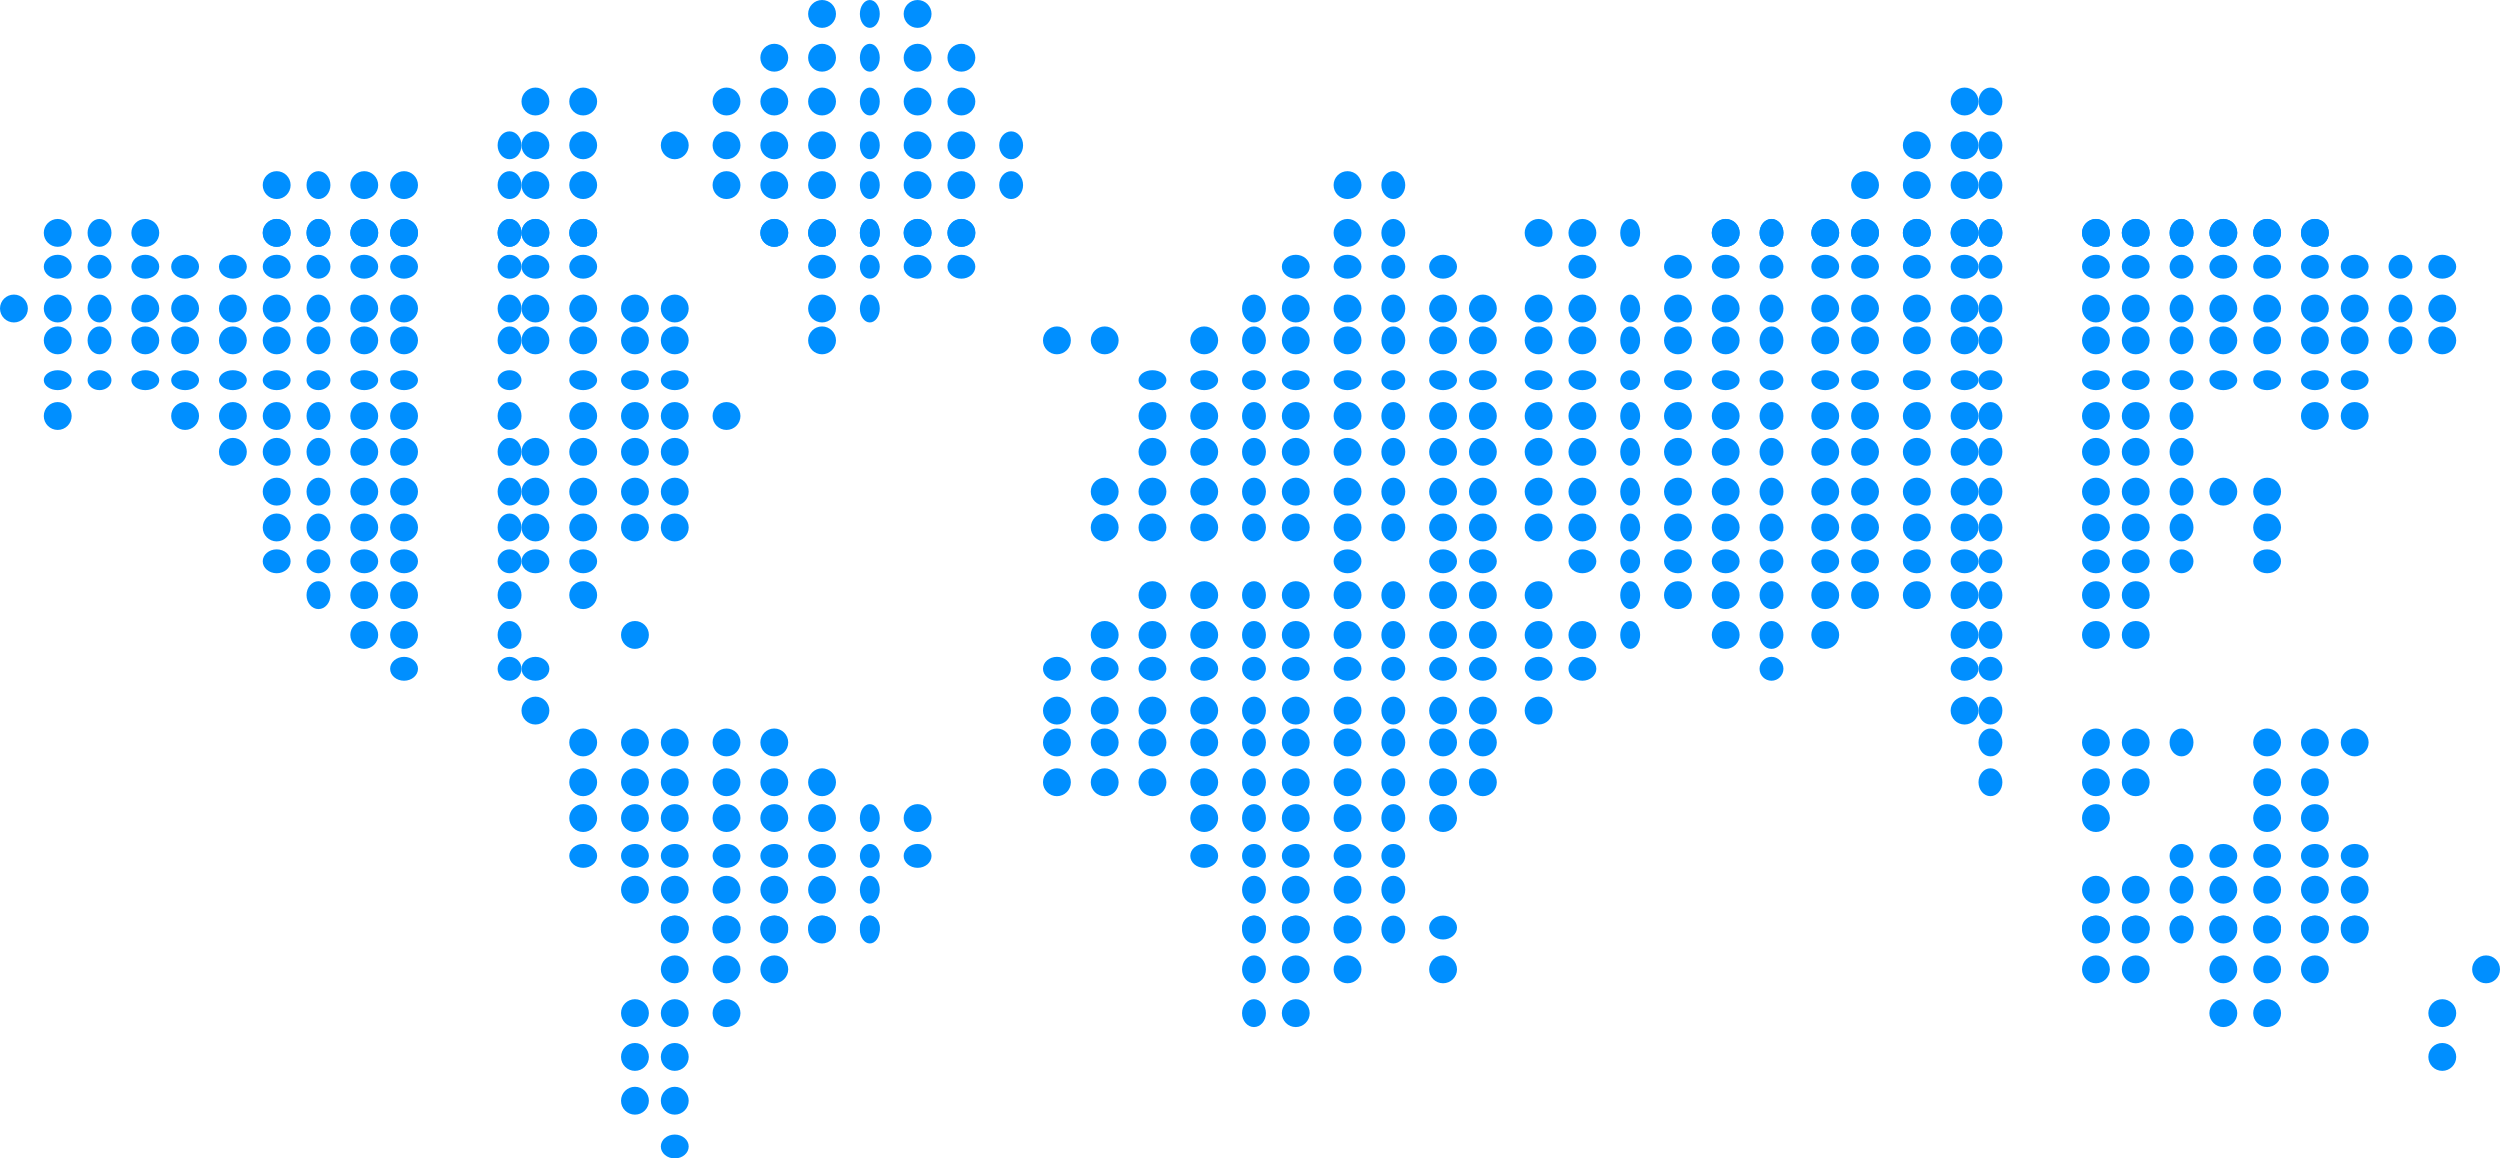 <svg xmlns="http://www.w3.org/2000/svg" width="628" height="291" viewBox="0 0 628 291">
  <g id="Group_3349" data-name="Group 3349" transform="translate(-6562 -5154)">
    <g id="Group_3282" data-name="Group 3282" transform="translate(6562 5154)">
      <g id="Group_3281" data-name="Group 3281">
        <circle id="Ellipse_103" data-name="Ellipse 103" cx="3.5" cy="3.5" r="3.5" transform="translate(191 11)" fill="#008fff"/>
        <circle id="Ellipse_103-2" data-name="Ellipse 103" cx="3.5" cy="3.5" r="3.5" transform="translate(203 11)" fill="#008fff"/>
        <circle id="Ellipse_106" data-name="Ellipse 106" cx="3.5" cy="3.5" r="3.5" transform="translate(203)" fill="#008fff"/>
        <ellipse id="Ellipse_103-3" data-name="Ellipse 103" cx="2.5" cy="3.5" rx="2.5" ry="3.5" transform="translate(216 11)" fill="#008fff"/>
        <ellipse id="Ellipse_105" data-name="Ellipse 105" cx="2.5" cy="3.5" rx="2.5" ry="3.5" transform="translate(216)" fill="#008fff"/>
        <circle id="Ellipse_103-4" data-name="Ellipse 103" cx="3.5" cy="3.5" r="3.5" transform="translate(227 11)" fill="#008fff"/>
        <circle id="Ellipse_104" data-name="Ellipse 104" cx="3.5" cy="3.5" r="3.5" transform="translate(227)" fill="#008fff"/>
        <circle id="Ellipse_103-5" data-name="Ellipse 103" cx="3.5" cy="3.5" r="3.5" transform="translate(238 11)" fill="#008fff"/>
        <circle id="Ellipse_103-6" data-name="Ellipse 103" cx="3.5" cy="3.5" r="3.5" transform="translate(131 22)" fill="#008fff"/>
        <circle id="Ellipse_103-7" data-name="Ellipse 103" cx="3.5" cy="3.5" r="3.5" transform="translate(143 22)" fill="#008fff"/>
        <circle id="Ellipse_103-8" data-name="Ellipse 103" cx="3.5" cy="3.5" r="3.5" transform="translate(179 22)" fill="#008fff"/>
        <circle id="Ellipse_103-9" data-name="Ellipse 103" cx="3.5" cy="3.5" r="3.5" transform="translate(191 22)" fill="#008fff"/>
        <circle id="Ellipse_103-10" data-name="Ellipse 103" cx="3.5" cy="3.5" r="3.5" transform="translate(203 22)" fill="#008fff"/>
        <ellipse id="Ellipse_103-11" data-name="Ellipse 103" cx="2.5" cy="3.5" rx="2.5" ry="3.5" transform="translate(216 22)" fill="#008fff"/>
        <circle id="Ellipse_103-12" data-name="Ellipse 103" cx="3.5" cy="3.5" r="3.5" transform="translate(227 22)" fill="#008fff"/>
        <circle id="Ellipse_103-13" data-name="Ellipse 103" cx="3.5" cy="3.5" r="3.5" transform="translate(238 22)" fill="#008fff"/>
        <circle id="Ellipse_103-14" data-name="Ellipse 103" cx="3.5" cy="3.5" r="3.5" transform="translate(490 22)" fill="#008fff"/>
        <ellipse id="Ellipse_103-15" data-name="Ellipse 103" cx="3" cy="3.5" rx="3" ry="3.5" transform="translate(497 22)" fill="#008fff"/>
        <ellipse id="Ellipse_103-16" data-name="Ellipse 103" cx="3" cy="3.5" rx="3" ry="3.5" transform="translate(125 33)" fill="#008fff"/>
        <circle id="Ellipse_103-17" data-name="Ellipse 103" cx="3.5" cy="3.5" r="3.5" transform="translate(131 33)" fill="#008fff"/>
        <circle id="Ellipse_103-18" data-name="Ellipse 103" cx="3.5" cy="3.5" r="3.5" transform="translate(143 33)" fill="#008fff"/>
        <circle id="Ellipse_103-19" data-name="Ellipse 103" cx="3.5" cy="3.5" r="3.5" transform="translate(166 33)" fill="#008fff"/>
        <circle id="Ellipse_103-20" data-name="Ellipse 103" cx="3.5" cy="3.5" r="3.5" transform="translate(179 33)" fill="#008fff"/>
        <circle id="Ellipse_103-21" data-name="Ellipse 103" cx="3.5" cy="3.5" r="3.5" transform="translate(191 33)" fill="#008fff"/>
        <circle id="Ellipse_103-22" data-name="Ellipse 103" cx="3.5" cy="3.5" r="3.5" transform="translate(203 33)" fill="#008fff"/>
        <ellipse id="Ellipse_103-23" data-name="Ellipse 103" cx="2.5" cy="3.5" rx="2.5" ry="3.5" transform="translate(216 33)" fill="#008fff"/>
        <circle id="Ellipse_103-24" data-name="Ellipse 103" cx="3.5" cy="3.5" r="3.5" transform="translate(227 33)" fill="#008fff"/>
        <circle id="Ellipse_103-25" data-name="Ellipse 103" cx="3.5" cy="3.5" r="3.5" transform="translate(238 33)" fill="#008fff"/>
        <ellipse id="Ellipse_103-26" data-name="Ellipse 103" cx="3" cy="3.5" rx="3" ry="3.5" transform="translate(251 33)" fill="#008fff"/>
        <circle id="Ellipse_103-27" data-name="Ellipse 103" cx="3.5" cy="3.5" r="3.5" transform="translate(478 33)" fill="#008fff"/>
        <circle id="Ellipse_103-28" data-name="Ellipse 103" cx="3.5" cy="3.5" r="3.5" transform="translate(490 33)" fill="#008fff"/>
        <ellipse id="Ellipse_103-29" data-name="Ellipse 103" cx="3" cy="3.5" rx="3" ry="3.5" transform="translate(497 33)" fill="#008fff"/>
        <circle id="Ellipse_103-30" data-name="Ellipse 103" cx="3.5" cy="3.5" r="3.5" transform="translate(66 43)" fill="#008fff"/>
        <ellipse id="Ellipse_103-31" data-name="Ellipse 103" cx="3" cy="3.5" rx="3" ry="3.5" transform="translate(77 43)" fill="#008fff"/>
        <circle id="Ellipse_103-32" data-name="Ellipse 103" cx="3.5" cy="3.5" r="3.5" transform="translate(88 43)" fill="#008fff"/>
        <circle id="Ellipse_103-33" data-name="Ellipse 103" cx="3.5" cy="3.5" r="3.5" transform="translate(98 43)" fill="#008fff"/>
        <ellipse id="Ellipse_103-34" data-name="Ellipse 103" cx="3" cy="3.5" rx="3" ry="3.5" transform="translate(125 43)" fill="#008fff"/>
        <circle id="Ellipse_103-35" data-name="Ellipse 103" cx="3.5" cy="3.5" r="3.5" transform="translate(131 43)" fill="#008fff"/>
        <circle id="Ellipse_103-36" data-name="Ellipse 103" cx="3.5" cy="3.5" r="3.5" transform="translate(143 43)" fill="#008fff"/>
        <circle id="Ellipse_103-37" data-name="Ellipse 103" cx="3.5" cy="3.5" r="3.5" transform="translate(179 43)" fill="#008fff"/>
        <circle id="Ellipse_103-38" data-name="Ellipse 103" cx="3.5" cy="3.5" r="3.5" transform="translate(191 43)" fill="#008fff"/>
        <circle id="Ellipse_103-39" data-name="Ellipse 103" cx="3.5" cy="3.5" r="3.5" transform="translate(203 43)" fill="#008fff"/>
        <ellipse id="Ellipse_103-40" data-name="Ellipse 103" cx="2.5" cy="3.5" rx="2.5" ry="3.5" transform="translate(216 43)" fill="#008fff"/>
        <circle id="Ellipse_103-41" data-name="Ellipse 103" cx="3.5" cy="3.5" r="3.5" transform="translate(227 43)" fill="#008fff"/>
        <circle id="Ellipse_103-42" data-name="Ellipse 103" cx="3.5" cy="3.5" r="3.5" transform="translate(238 43)" fill="#008fff"/>
        <ellipse id="Ellipse_103-43" data-name="Ellipse 103" cx="3" cy="3.5" rx="3" ry="3.5" transform="translate(251 43)" fill="#008fff"/>
        <circle id="Ellipse_103-44" data-name="Ellipse 103" cx="3.5" cy="3.5" r="3.5" transform="translate(335 43)" fill="#008fff"/>
        <ellipse id="Ellipse_103-45" data-name="Ellipse 103" cx="3" cy="3.5" rx="3" ry="3.5" transform="translate(347 43)" fill="#008fff"/>
        <circle id="Ellipse_103-46" data-name="Ellipse 103" cx="3.5" cy="3.5" r="3.5" transform="translate(465 43)" fill="#008fff"/>
        <circle id="Ellipse_103-47" data-name="Ellipse 103" cx="3.5" cy="3.5" r="3.5" transform="translate(478 43)" fill="#008fff"/>
        <circle id="Ellipse_103-48" data-name="Ellipse 103" cx="3.5" cy="3.5" r="3.5" transform="translate(490 43)" fill="#008fff"/>
        <ellipse id="Ellipse_103-49" data-name="Ellipse 103" cx="3" cy="3.5" rx="3" ry="3.5" transform="translate(497 43)" fill="#008fff"/>
        <circle id="Ellipse_103-50" data-name="Ellipse 103" cx="3.5" cy="3.5" r="3.5" transform="translate(66 55)" fill="#008fff"/>
        <ellipse id="Ellipse_103-51" data-name="Ellipse 103" cx="3" cy="3.5" rx="3" ry="3.5" transform="translate(77 55)" fill="#008fff"/>
        <circle id="Ellipse_103-52" data-name="Ellipse 103" cx="3.5" cy="3.5" r="3.5" transform="translate(88 55)" fill="#008fff"/>
        <circle id="Ellipse_103-53" data-name="Ellipse 103" cx="3.5" cy="3.5" r="3.5" transform="translate(98 55)" fill="#008fff"/>
        <ellipse id="Ellipse_103-54" data-name="Ellipse 103" cx="3" cy="3.5" rx="3" ry="3.5" transform="translate(125 55)" fill="#008fff"/>
        <circle id="Ellipse_103-55" data-name="Ellipse 103" cx="3.5" cy="3.5" r="3.5" transform="translate(131 55)" fill="#008fff"/>
        <circle id="Ellipse_103-56" data-name="Ellipse 103" cx="3.5" cy="3.5" r="3.5" transform="translate(143 55)" fill="#008fff"/>
        <circle id="Ellipse_103-57" data-name="Ellipse 103" cx="3.5" cy="3.5" r="3.5" transform="translate(191 55)" fill="#008fff"/>
        <circle id="Ellipse_103-58" data-name="Ellipse 103" cx="3.5" cy="3.5" r="3.5" transform="translate(203 55)" fill="#008fff"/>
        <ellipse id="Ellipse_103-59" data-name="Ellipse 103" cx="2.5" cy="3.5" rx="2.5" ry="3.5" transform="translate(216 55)" fill="#008fff"/>
        <circle id="Ellipse_103-60" data-name="Ellipse 103" cx="3.5" cy="3.5" r="3.5" transform="translate(227 55)" fill="#008fff"/>
        <circle id="Ellipse_103-61" data-name="Ellipse 103" cx="3.5" cy="3.5" r="3.5" transform="translate(238 55)" fill="#008fff"/>
        <circle id="Ellipse_103-62" data-name="Ellipse 103" cx="3.5" cy="3.5" r="3.5" transform="translate(394 55)" fill="#008fff"/>
        <ellipse id="Ellipse_103-63" data-name="Ellipse 103" cx="2.5" cy="3.5" rx="2.5" ry="3.5" transform="translate(407 55)" fill="#008fff"/>
        <circle id="Ellipse_103-64" data-name="Ellipse 103" cx="3.5" cy="3.5" r="3.5" transform="translate(430 55)" fill="#008fff"/>
        <ellipse id="Ellipse_103-65" data-name="Ellipse 103" cx="3" cy="3.5" rx="3" ry="3.5" transform="translate(442 55)" fill="#008fff"/>
        <circle id="Ellipse_103-66" data-name="Ellipse 103" cx="3.5" cy="3.5" r="3.5" transform="translate(455 55)" fill="#008fff"/>
        <circle id="Ellipse_103-67" data-name="Ellipse 103" cx="3.5" cy="3.5" r="3.5" transform="translate(465 55)" fill="#008fff"/>
        <circle id="Ellipse_103-68" data-name="Ellipse 103" cx="3.5" cy="3.5" r="3.5" transform="translate(478 55)" fill="#008fff"/>
        <circle id="Ellipse_103-69" data-name="Ellipse 103" cx="3.5" cy="3.5" r="3.5" transform="translate(490 55)" fill="#008fff"/>
        <ellipse id="Ellipse_103-70" data-name="Ellipse 103" cx="3" cy="3.5" rx="3" ry="3.5" transform="translate(497 55)" fill="#008fff"/>
        <circle id="Ellipse_103-71" data-name="Ellipse 103" cx="3.5" cy="3.5" r="3.5" transform="translate(523 55)" fill="#008fff"/>
        <circle id="Ellipse_103-72" data-name="Ellipse 103" cx="3.5" cy="3.5" r="3.5" transform="translate(533 55)" fill="#008fff"/>
        <ellipse id="Ellipse_103-73" data-name="Ellipse 103" cx="3" cy="3.5" rx="3" ry="3.5" transform="translate(545 55)" fill="#008fff"/>
        <circle id="Ellipse_103-74" data-name="Ellipse 103" cx="3.5" cy="3.5" r="3.5" transform="translate(555 55)" fill="#008fff"/>
        <circle id="Ellipse_103-75" data-name="Ellipse 103" cx="3.5" cy="3.5" r="3.5" transform="translate(566 55)" fill="#008fff"/>
        <circle id="Ellipse_103-76" data-name="Ellipse 103" cx="3.5" cy="3.5" r="3.5" transform="translate(578 55)" fill="#008fff"/>
        <circle id="Ellipse_103-77" data-name="Ellipse 103" cx="3.5" cy="3.5" r="3.5" transform="translate(11 55)" fill="#008fff"/>
        <ellipse id="Ellipse_103-78" data-name="Ellipse 103" cx="3" cy="3.5" rx="3" ry="3.5" transform="translate(22 55)" fill="#008fff"/>
        <circle id="Ellipse_103-79" data-name="Ellipse 103" cx="3.5" cy="3.5" r="3.5" transform="translate(33 55)" fill="#008fff"/>
        <circle id="Ellipse_103-80" data-name="Ellipse 103" cx="3.5" cy="3.5" r="3.5" transform="translate(66 55)" fill="#008fff"/>
        <ellipse id="Ellipse_103-81" data-name="Ellipse 103" cx="3" cy="3.5" rx="3" ry="3.5" transform="translate(77 55)" fill="#008fff"/>
        <circle id="Ellipse_103-82" data-name="Ellipse 103" cx="3.5" cy="3.5" r="3.5" transform="translate(88 55)" fill="#008fff"/>
        <circle id="Ellipse_103-83" data-name="Ellipse 103" cx="3.5" cy="3.5" r="3.5" transform="translate(98 55)" fill="#008fff"/>
        <ellipse id="Ellipse_103-84" data-name="Ellipse 103" cx="3" cy="3.5" rx="3" ry="3.5" transform="translate(125 55)" fill="#008fff"/>
        <circle id="Ellipse_103-85" data-name="Ellipse 103" cx="3.5" cy="3.5" r="3.5" transform="translate(131 55)" fill="#008fff"/>
        <circle id="Ellipse_103-86" data-name="Ellipse 103" cx="3.5" cy="3.5" r="3.5" transform="translate(143 55)" fill="#008fff"/>
        <circle id="Ellipse_103-87" data-name="Ellipse 103" cx="3.5" cy="3.5" r="3.5" transform="translate(191 55)" fill="#008fff"/>
        <circle id="Ellipse_103-88" data-name="Ellipse 103" cx="3.5" cy="3.5" r="3.5" transform="translate(203 55)" fill="#008fff"/>
        <ellipse id="Ellipse_103-89" data-name="Ellipse 103" cx="2.5" cy="3.5" rx="2.5" ry="3.5" transform="translate(216 55)" fill="#008fff"/>
        <circle id="Ellipse_103-90" data-name="Ellipse 103" cx="3.5" cy="3.5" r="3.5" transform="translate(227 55)" fill="#008fff"/>
        <circle id="Ellipse_103-91" data-name="Ellipse 103" cx="3.5" cy="3.5" r="3.5" transform="translate(238 55)" fill="#008fff"/>
        <circle id="Ellipse_103-92" data-name="Ellipse 103" cx="3.5" cy="3.5" r="3.5" transform="translate(335 55)" fill="#008fff"/>
        <ellipse id="Ellipse_103-93" data-name="Ellipse 103" cx="3" cy="3.5" rx="3" ry="3.5" transform="translate(347 55)" fill="#008fff"/>
        <circle id="Ellipse_103-94" data-name="Ellipse 103" cx="3.5" cy="3.5" r="3.5" transform="translate(383 55)" fill="#008fff"/>
        <circle id="Ellipse_103-95" data-name="Ellipse 103" cx="3.5" cy="3.5" r="3.5" transform="translate(430 55)" fill="#008fff"/>
        <ellipse id="Ellipse_103-96" data-name="Ellipse 103" cx="3" cy="3.5" rx="3" ry="3.5" transform="translate(442 55)" fill="#008fff"/>
        <circle id="Ellipse_103-97" data-name="Ellipse 103" cx="3.5" cy="3.5" r="3.5" transform="translate(455 55)" fill="#008fff"/>
        <circle id="Ellipse_103-98" data-name="Ellipse 103" cx="3.5" cy="3.5" r="3.5" transform="translate(465 55)" fill="#008fff"/>
        <circle id="Ellipse_103-99" data-name="Ellipse 103" cx="3.5" cy="3.5" r="3.5" transform="translate(478 55)" fill="#008fff"/>
        <circle id="Ellipse_103-100" data-name="Ellipse 103" cx="3.5" cy="3.5" r="3.5" transform="translate(490 55)" fill="#008fff"/>
        <ellipse id="Ellipse_103-101" data-name="Ellipse 103" cx="3" cy="3.5" rx="3" ry="3.5" transform="translate(497 55)" fill="#008fff"/>
        <circle id="Ellipse_103-102" data-name="Ellipse 103" cx="3.5" cy="3.5" r="3.5" transform="translate(523 55)" fill="#008fff"/>
        <circle id="Ellipse_103-103" data-name="Ellipse 103" cx="3.5" cy="3.5" r="3.5" transform="translate(533 55)" fill="#008fff"/>
        <ellipse id="Ellipse_103-104" data-name="Ellipse 103" cx="3" cy="3.5" rx="3" ry="3.5" transform="translate(545 55)" fill="#008fff"/>
        <circle id="Ellipse_103-105" data-name="Ellipse 103" cx="3.5" cy="3.5" r="3.5" transform="translate(555 55)" fill="#008fff"/>
        <circle id="Ellipse_103-106" data-name="Ellipse 103" cx="3.5" cy="3.5" r="3.5" transform="translate(566 55)" fill="#008fff"/>
        <circle id="Ellipse_103-107" data-name="Ellipse 103" cx="3.5" cy="3.5" r="3.5" transform="translate(578 55)" fill="#008fff"/>
        <ellipse id="Ellipse_103-108" data-name="Ellipse 103" cx="3.5" cy="3" rx="3.5" ry="3" transform="translate(11 64)" fill="#008fff"/>
        <circle id="Ellipse_103-109" data-name="Ellipse 103" cx="3" cy="3" r="3" transform="translate(22 64)" fill="#008fff"/>
        <ellipse id="Ellipse_103-110" data-name="Ellipse 103" cx="3.5" cy="3" rx="3.5" ry="3" transform="translate(33 64)" fill="#008fff"/>
        <ellipse id="Ellipse_103-111" data-name="Ellipse 103" cx="3.5" cy="3" rx="3.5" ry="3" transform="translate(43 64)" fill="#008fff"/>
        <ellipse id="Ellipse_103-112" data-name="Ellipse 103" cx="3.5" cy="3" rx="3.5" ry="3" transform="translate(55 64)" fill="#008fff"/>
        <ellipse id="Ellipse_103-113" data-name="Ellipse 103" cx="3.5" cy="3" rx="3.5" ry="3" transform="translate(66 64)" fill="#008fff"/>
        <circle id="Ellipse_103-114" data-name="Ellipse 103" cx="3" cy="3" r="3" transform="translate(77 64)" fill="#008fff"/>
        <ellipse id="Ellipse_103-115" data-name="Ellipse 103" cx="3.5" cy="3" rx="3.5" ry="3" transform="translate(88 64)" fill="#008fff"/>
        <ellipse id="Ellipse_103-116" data-name="Ellipse 103" cx="3.5" cy="3" rx="3.5" ry="3" transform="translate(98 64)" fill="#008fff"/>
        <circle id="Ellipse_103-117" data-name="Ellipse 103" cx="3" cy="3" r="3" transform="translate(125 64)" fill="#008fff"/>
        <ellipse id="Ellipse_103-118" data-name="Ellipse 103" cx="3.5" cy="3" rx="3.5" ry="3" transform="translate(131 64)" fill="#008fff"/>
        <ellipse id="Ellipse_103-119" data-name="Ellipse 103" cx="3.5" cy="3" rx="3.5" ry="3" transform="translate(143 64)" fill="#008fff"/>
        <ellipse id="Ellipse_103-120" data-name="Ellipse 103" cx="3.5" cy="3" rx="3.5" ry="3" transform="translate(203 64)" fill="#008fff"/>
        <ellipse id="Ellipse_103-121" data-name="Ellipse 103" cx="2.5" cy="3" rx="2.5" ry="3" transform="translate(216 64)" fill="#008fff"/>
        <ellipse id="Ellipse_103-122" data-name="Ellipse 103" cx="3.5" cy="3" rx="3.5" ry="3" transform="translate(227 64)" fill="#008fff"/>
        <ellipse id="Ellipse_103-123" data-name="Ellipse 103" cx="3.5" cy="3" rx="3.5" ry="3" transform="translate(238 64)" fill="#008fff"/>
        <ellipse id="Ellipse_103-124" data-name="Ellipse 103" cx="3.5" cy="3" rx="3.5" ry="3" transform="translate(322 64)" fill="#008fff"/>
        <ellipse id="Ellipse_103-125" data-name="Ellipse 103" cx="3.5" cy="3" rx="3.5" ry="3" transform="translate(335 64)" fill="#008fff"/>
        <circle id="Ellipse_103-126" data-name="Ellipse 103" cx="3" cy="3" r="3" transform="translate(347 64)" fill="#008fff"/>
        <ellipse id="Ellipse_103-127" data-name="Ellipse 103" cx="3.5" cy="3" rx="3.5" ry="3" transform="translate(359 64)" fill="#008fff"/>
        <ellipse id="Ellipse_103-128" data-name="Ellipse 103" cx="3.5" cy="3" rx="3.5" ry="3" transform="translate(394 64)" fill="#008fff"/>
        <ellipse id="Ellipse_103-129" data-name="Ellipse 103" cx="3.5" cy="3" rx="3.5" ry="3" transform="translate(418 64)" fill="#008fff"/>
        <ellipse id="Ellipse_103-130" data-name="Ellipse 103" cx="3.5" cy="3" rx="3.5" ry="3" transform="translate(430 64)" fill="#008fff"/>
        <circle id="Ellipse_103-131" data-name="Ellipse 103" cx="3" cy="3" r="3" transform="translate(442 64)" fill="#008fff"/>
        <ellipse id="Ellipse_103-132" data-name="Ellipse 103" cx="3.5" cy="3" rx="3.5" ry="3" transform="translate(455 64)" fill="#008fff"/>
        <ellipse id="Ellipse_103-133" data-name="Ellipse 103" cx="3.5" cy="3" rx="3.5" ry="3" transform="translate(465 64)" fill="#008fff"/>
        <ellipse id="Ellipse_103-134" data-name="Ellipse 103" cx="3.5" cy="3" rx="3.5" ry="3" transform="translate(478 64)" fill="#008fff"/>
        <ellipse id="Ellipse_103-135" data-name="Ellipse 103" cx="3.5" cy="3" rx="3.5" ry="3" transform="translate(490 64)" fill="#008fff"/>
        <circle id="Ellipse_103-136" data-name="Ellipse 103" cx="3" cy="3" r="3" transform="translate(497 64)" fill="#008fff"/>
        <ellipse id="Ellipse_103-137" data-name="Ellipse 103" cx="3.5" cy="3" rx="3.5" ry="3" transform="translate(523 64)" fill="#008fff"/>
        <ellipse id="Ellipse_103-138" data-name="Ellipse 103" cx="3.5" cy="3" rx="3.5" ry="3" transform="translate(533 64)" fill="#008fff"/>
        <circle id="Ellipse_103-139" data-name="Ellipse 103" cx="3" cy="3" r="3" transform="translate(545 64)" fill="#008fff"/>
        <ellipse id="Ellipse_103-140" data-name="Ellipse 103" cx="3.5" cy="3" rx="3.5" ry="3" transform="translate(555 64)" fill="#008fff"/>
        <ellipse id="Ellipse_103-141" data-name="Ellipse 103" cx="3.5" cy="3" rx="3.5" ry="3" transform="translate(566 64)" fill="#008fff"/>
        <ellipse id="Ellipse_103-142" data-name="Ellipse 103" cx="3.5" cy="3" rx="3.5" ry="3" transform="translate(578 64)" fill="#008fff"/>
        <ellipse id="Ellipse_103-143" data-name="Ellipse 103" cx="3.5" cy="3" rx="3.5" ry="3" transform="translate(588 64)" fill="#008fff"/>
        <circle id="Ellipse_103-144" data-name="Ellipse 103" cx="3" cy="3" r="3" transform="translate(600 64)" fill="#008fff"/>
        <ellipse id="Ellipse_103-145" data-name="Ellipse 103" cx="3.5" cy="3" rx="3.5" ry="3" transform="translate(610 64)" fill="#008fff"/>
        <circle id="Ellipse_103-146" data-name="Ellipse 103" cx="3.5" cy="3.5" r="3.5" transform="translate(0 74)" fill="#008fff"/>
        <circle id="Ellipse_103-147" data-name="Ellipse 103" cx="3.5" cy="3.5" r="3.5" transform="translate(11 74)" fill="#008fff"/>
        <ellipse id="Ellipse_103-148" data-name="Ellipse 103" cx="3" cy="3.5" rx="3" ry="3.5" transform="translate(22 74)" fill="#008fff"/>
        <circle id="Ellipse_103-149" data-name="Ellipse 103" cx="3.5" cy="3.5" r="3.5" transform="translate(33 74)" fill="#008fff"/>
        <circle id="Ellipse_103-150" data-name="Ellipse 103" cx="3.5" cy="3.5" r="3.5" transform="translate(43 74)" fill="#008fff"/>
        <circle id="Ellipse_103-151" data-name="Ellipse 103" cx="3.5" cy="3.5" r="3.5" transform="translate(55 74)" fill="#008fff"/>
        <circle id="Ellipse_103-152" data-name="Ellipse 103" cx="3.5" cy="3.5" r="3.5" transform="translate(66 74)" fill="#008fff"/>
        <ellipse id="Ellipse_103-153" data-name="Ellipse 103" cx="3" cy="3.5" rx="3" ry="3.5" transform="translate(77 74)" fill="#008fff"/>
        <circle id="Ellipse_103-154" data-name="Ellipse 103" cx="3.5" cy="3.5" r="3.5" transform="translate(88 74)" fill="#008fff"/>
        <circle id="Ellipse_103-155" data-name="Ellipse 103" cx="3.5" cy="3.5" r="3.5" transform="translate(98 74)" fill="#008fff"/>
        <ellipse id="Ellipse_103-156" data-name="Ellipse 103" cx="3" cy="3.5" rx="3" ry="3.5" transform="translate(125 74)" fill="#008fff"/>
        <circle id="Ellipse_103-157" data-name="Ellipse 103" cx="3.5" cy="3.5" r="3.5" transform="translate(131 74)" fill="#008fff"/>
        <circle id="Ellipse_103-158" data-name="Ellipse 103" cx="3.5" cy="3.5" r="3.5" transform="translate(143 74)" fill="#008fff"/>
        <circle id="Ellipse_103-159" data-name="Ellipse 103" cx="3.5" cy="3.5" r="3.5" transform="translate(156 74)" fill="#008fff"/>
        <circle id="Ellipse_103-160" data-name="Ellipse 103" cx="3.5" cy="3.5" r="3.5" transform="translate(166 74)" fill="#008fff"/>
        <circle id="Ellipse_103-161" data-name="Ellipse 103" cx="3.5" cy="3.5" r="3.5" transform="translate(203 74)" fill="#008fff"/>
        <ellipse id="Ellipse_103-162" data-name="Ellipse 103" cx="2.5" cy="3.5" rx="2.5" ry="3.5" transform="translate(216 74)" fill="#008fff"/>
        <ellipse id="Ellipse_103-163" data-name="Ellipse 103" cx="3" cy="3.5" rx="3" ry="3.5" transform="translate(312 74)" fill="#008fff"/>
        <circle id="Ellipse_103-164" data-name="Ellipse 103" cx="3.5" cy="3.5" r="3.5" transform="translate(322 74)" fill="#008fff"/>
        <circle id="Ellipse_103-165" data-name="Ellipse 103" cx="3.5" cy="3.5" r="3.5" transform="translate(335 74)" fill="#008fff"/>
        <ellipse id="Ellipse_103-166" data-name="Ellipse 103" cx="3" cy="3.5" rx="3" ry="3.5" transform="translate(347 74)" fill="#008fff"/>
        <circle id="Ellipse_103-167" data-name="Ellipse 103" cx="3.5" cy="3.5" r="3.5" transform="translate(359 74)" fill="#008fff"/>
        <circle id="Ellipse_103-168" data-name="Ellipse 103" cx="3.5" cy="3.5" r="3.5" transform="translate(369 74)" fill="#008fff"/>
        <circle id="Ellipse_103-169" data-name="Ellipse 103" cx="3.5" cy="3.5" r="3.5" transform="translate(383 74)" fill="#008fff"/>
        <circle id="Ellipse_103-170" data-name="Ellipse 103" cx="3.5" cy="3.5" r="3.5" transform="translate(394 74)" fill="#008fff"/>
        <ellipse id="Ellipse_103-171" data-name="Ellipse 103" cx="2.5" cy="3.5" rx="2.5" ry="3.5" transform="translate(407 74)" fill="#008fff"/>
        <circle id="Ellipse_103-172" data-name="Ellipse 103" cx="3.5" cy="3.5" r="3.5" transform="translate(418 74)" fill="#008fff"/>
        <circle id="Ellipse_103-173" data-name="Ellipse 103" cx="3.5" cy="3.5" r="3.5" transform="translate(430 74)" fill="#008fff"/>
        <ellipse id="Ellipse_103-174" data-name="Ellipse 103" cx="3" cy="3.5" rx="3" ry="3.5" transform="translate(442 74)" fill="#008fff"/>
        <circle id="Ellipse_103-175" data-name="Ellipse 103" cx="3.5" cy="3.5" r="3.5" transform="translate(455 74)" fill="#008fff"/>
        <circle id="Ellipse_103-176" data-name="Ellipse 103" cx="3.5" cy="3.5" r="3.5" transform="translate(465 74)" fill="#008fff"/>
        <circle id="Ellipse_103-177" data-name="Ellipse 103" cx="3.5" cy="3.5" r="3.5" transform="translate(478 74)" fill="#008fff"/>
        <circle id="Ellipse_103-178" data-name="Ellipse 103" cx="3.5" cy="3.5" r="3.5" transform="translate(490 74)" fill="#008fff"/>
        <ellipse id="Ellipse_103-179" data-name="Ellipse 103" cx="3" cy="3.5" rx="3" ry="3.5" transform="translate(497 74)" fill="#008fff"/>
        <circle id="Ellipse_103-180" data-name="Ellipse 103" cx="3.5" cy="3.5" r="3.5" transform="translate(523 74)" fill="#008fff"/>
        <circle id="Ellipse_103-181" data-name="Ellipse 103" cx="3.5" cy="3.5" r="3.5" transform="translate(533 74)" fill="#008fff"/>
        <ellipse id="Ellipse_103-182" data-name="Ellipse 103" cx="3" cy="3.5" rx="3" ry="3.5" transform="translate(545 74)" fill="#008fff"/>
        <circle id="Ellipse_103-183" data-name="Ellipse 103" cx="3.5" cy="3.5" r="3.5" transform="translate(555 74)" fill="#008fff"/>
        <circle id="Ellipse_103-184" data-name="Ellipse 103" cx="3.5" cy="3.5" r="3.5" transform="translate(566 74)" fill="#008fff"/>
        <circle id="Ellipse_103-185" data-name="Ellipse 103" cx="3.5" cy="3.5" r="3.5" transform="translate(578 74)" fill="#008fff"/>
        <circle id="Ellipse_103-186" data-name="Ellipse 103" cx="3.5" cy="3.5" r="3.5" transform="translate(588 74)" fill="#008fff"/>
        <ellipse id="Ellipse_103-187" data-name="Ellipse 103" cx="3" cy="3.5" rx="3" ry="3.5" transform="translate(600 74)" fill="#008fff"/>
        <circle id="Ellipse_103-188" data-name="Ellipse 103" cx="3.5" cy="3.5" r="3.5" transform="translate(610 74)" fill="#008fff"/>
        <circle id="Ellipse_103-189" data-name="Ellipse 103" cx="3.5" cy="3.5" r="3.5" transform="translate(11 82)" fill="#008fff"/>
        <ellipse id="Ellipse_103-190" data-name="Ellipse 103" cx="3" cy="3.5" rx="3" ry="3.5" transform="translate(22 82)" fill="#008fff"/>
        <circle id="Ellipse_103-191" data-name="Ellipse 103" cx="3.5" cy="3.5" r="3.5" transform="translate(33 82)" fill="#008fff"/>
        <circle id="Ellipse_103-192" data-name="Ellipse 103" cx="3.5" cy="3.5" r="3.5" transform="translate(43 82)" fill="#008fff"/>
        <circle id="Ellipse_103-193" data-name="Ellipse 103" cx="3.5" cy="3.5" r="3.5" transform="translate(55 82)" fill="#008fff"/>
        <circle id="Ellipse_103-194" data-name="Ellipse 103" cx="3.5" cy="3.5" r="3.5" transform="translate(66 82)" fill="#008fff"/>
        <ellipse id="Ellipse_103-195" data-name="Ellipse 103" cx="3" cy="3.5" rx="3" ry="3.5" transform="translate(77 82)" fill="#008fff"/>
        <circle id="Ellipse_103-196" data-name="Ellipse 103" cx="3.5" cy="3.5" r="3.5" transform="translate(88 82)" fill="#008fff"/>
        <circle id="Ellipse_103-197" data-name="Ellipse 103" cx="3.5" cy="3.5" r="3.5" transform="translate(98 82)" fill="#008fff"/>
        <ellipse id="Ellipse_103-198" data-name="Ellipse 103" cx="3" cy="3.5" rx="3" ry="3.5" transform="translate(125 82)" fill="#008fff"/>
        <circle id="Ellipse_103-199" data-name="Ellipse 103" cx="3.5" cy="3.5" r="3.5" transform="translate(131 82)" fill="#008fff"/>
        <circle id="Ellipse_103-200" data-name="Ellipse 103" cx="3.5" cy="3.5" r="3.5" transform="translate(143 82)" fill="#008fff"/>
        <circle id="Ellipse_103-201" data-name="Ellipse 103" cx="3.5" cy="3.5" r="3.5" transform="translate(156 82)" fill="#008fff"/>
        <circle id="Ellipse_103-202" data-name="Ellipse 103" cx="3.5" cy="3.5" r="3.5" transform="translate(166 82)" fill="#008fff"/>
        <circle id="Ellipse_103-203" data-name="Ellipse 103" cx="3.5" cy="3.5" r="3.5" transform="translate(203 82)" fill="#008fff"/>
        <circle id="Ellipse_103-204" data-name="Ellipse 103" cx="3.5" cy="3.5" r="3.5" transform="translate(262 82)" fill="#008fff"/>
        <circle id="Ellipse_103-205" data-name="Ellipse 103" cx="3.5" cy="3.5" r="3.5" transform="translate(274 82)" fill="#008fff"/>
        <circle id="Ellipse_103-206" data-name="Ellipse 103" cx="3.5" cy="3.5" r="3.5" transform="translate(299 82)" fill="#008fff"/>
        <ellipse id="Ellipse_103-207" data-name="Ellipse 103" cx="3" cy="3.5" rx="3" ry="3.5" transform="translate(312 82)" fill="#008fff"/>
        <circle id="Ellipse_103-208" data-name="Ellipse 103" cx="3.5" cy="3.5" r="3.5" transform="translate(322 82)" fill="#008fff"/>
        <circle id="Ellipse_103-209" data-name="Ellipse 103" cx="3.5" cy="3.5" r="3.5" transform="translate(335 82)" fill="#008fff"/>
        <ellipse id="Ellipse_103-210" data-name="Ellipse 103" cx="3" cy="3.5" rx="3" ry="3.5" transform="translate(347 82)" fill="#008fff"/>
        <circle id="Ellipse_103-211" data-name="Ellipse 103" cx="3.5" cy="3.5" r="3.5" transform="translate(359 82)" fill="#008fff"/>
        <circle id="Ellipse_103-212" data-name="Ellipse 103" cx="3.5" cy="3.5" r="3.5" transform="translate(369 82)" fill="#008fff"/>
        <circle id="Ellipse_103-213" data-name="Ellipse 103" cx="3.5" cy="3.5" r="3.5" transform="translate(383 82)" fill="#008fff"/>
        <circle id="Ellipse_103-214" data-name="Ellipse 103" cx="3.5" cy="3.5" r="3.5" transform="translate(394 82)" fill="#008fff"/>
        <ellipse id="Ellipse_103-215" data-name="Ellipse 103" cx="2.5" cy="3.5" rx="2.5" ry="3.5" transform="translate(407 82)" fill="#008fff"/>
        <circle id="Ellipse_103-216" data-name="Ellipse 103" cx="3.5" cy="3.5" r="3.5" transform="translate(418 82)" fill="#008fff"/>
        <circle id="Ellipse_103-217" data-name="Ellipse 103" cx="3.5" cy="3.5" r="3.5" transform="translate(430 82)" fill="#008fff"/>
        <ellipse id="Ellipse_103-218" data-name="Ellipse 103" cx="3" cy="3.5" rx="3" ry="3.5" transform="translate(442 82)" fill="#008fff"/>
        <circle id="Ellipse_103-219" data-name="Ellipse 103" cx="3.5" cy="3.5" r="3.5" transform="translate(455 82)" fill="#008fff"/>
        <circle id="Ellipse_103-220" data-name="Ellipse 103" cx="3.5" cy="3.5" r="3.5" transform="translate(465 82)" fill="#008fff"/>
        <circle id="Ellipse_103-221" data-name="Ellipse 103" cx="3.5" cy="3.5" r="3.5" transform="translate(478 82)" fill="#008fff"/>
        <circle id="Ellipse_103-222" data-name="Ellipse 103" cx="3.5" cy="3.5" r="3.5" transform="translate(490 82)" fill="#008fff"/>
        <ellipse id="Ellipse_103-223" data-name="Ellipse 103" cx="3" cy="3.5" rx="3" ry="3.5" transform="translate(497 82)" fill="#008fff"/>
        <circle id="Ellipse_103-224" data-name="Ellipse 103" cx="3.5" cy="3.5" r="3.5" transform="translate(523 82)" fill="#008fff"/>
        <circle id="Ellipse_103-225" data-name="Ellipse 103" cx="3.5" cy="3.5" r="3.5" transform="translate(533 82)" fill="#008fff"/>
        <ellipse id="Ellipse_103-226" data-name="Ellipse 103" cx="3" cy="3.5" rx="3" ry="3.5" transform="translate(545 82)" fill="#008fff"/>
        <circle id="Ellipse_103-227" data-name="Ellipse 103" cx="3.5" cy="3.5" r="3.5" transform="translate(555 82)" fill="#008fff"/>
        <circle id="Ellipse_103-228" data-name="Ellipse 103" cx="3.5" cy="3.5" r="3.5" transform="translate(566 82)" fill="#008fff"/>
        <circle id="Ellipse_103-229" data-name="Ellipse 103" cx="3.5" cy="3.5" r="3.5" transform="translate(578 82)" fill="#008fff"/>
        <circle id="Ellipse_103-230" data-name="Ellipse 103" cx="3.5" cy="3.5" r="3.5" transform="translate(588 82)" fill="#008fff"/>
        <ellipse id="Ellipse_103-231" data-name="Ellipse 103" cx="3" cy="3.5" rx="3" ry="3.5" transform="translate(600 82)" fill="#008fff"/>
        <circle id="Ellipse_103-232" data-name="Ellipse 103" cx="3.5" cy="3.5" r="3.5" transform="translate(610 82)" fill="#008fff"/>
        <ellipse id="Ellipse_103-233" data-name="Ellipse 103" cx="3.5" cy="2.5" rx="3.5" ry="2.5" transform="translate(11 93)" fill="#008fff"/>
        <ellipse id="Ellipse_103-234" data-name="Ellipse 103" cx="3" cy="2.5" rx="3" ry="2.5" transform="translate(22 93)" fill="#008fff"/>
        <ellipse id="Ellipse_103-235" data-name="Ellipse 103" cx="3.5" cy="2.5" rx="3.5" ry="2.5" transform="translate(33 93)" fill="#008fff"/>
        <ellipse id="Ellipse_103-236" data-name="Ellipse 103" cx="3.5" cy="2.5" rx="3.5" ry="2.5" transform="translate(43 93)" fill="#008fff"/>
        <ellipse id="Ellipse_103-237" data-name="Ellipse 103" cx="3.5" cy="2.5" rx="3.5" ry="2.5" transform="translate(55 93)" fill="#008fff"/>
        <ellipse id="Ellipse_103-238" data-name="Ellipse 103" cx="3.5" cy="2.5" rx="3.5" ry="2.5" transform="translate(66 93)" fill="#008fff"/>
        <ellipse id="Ellipse_103-239" data-name="Ellipse 103" cx="3" cy="2.5" rx="3" ry="2.5" transform="translate(77 93)" fill="#008fff"/>
        <ellipse id="Ellipse_103-240" data-name="Ellipse 103" cx="3.5" cy="2.5" rx="3.5" ry="2.5" transform="translate(88 93)" fill="#008fff"/>
        <ellipse id="Ellipse_103-241" data-name="Ellipse 103" cx="3.5" cy="2.5" rx="3.5" ry="2.5" transform="translate(98 93)" fill="#008fff"/>
        <ellipse id="Ellipse_103-242" data-name="Ellipse 103" cx="3" cy="2.5" rx="3" ry="2.5" transform="translate(125 93)" fill="#008fff"/>
        <ellipse id="Ellipse_103-243" data-name="Ellipse 103" cx="3.5" cy="2.5" rx="3.5" ry="2.5" transform="translate(143 93)" fill="#008fff"/>
        <ellipse id="Ellipse_103-244" data-name="Ellipse 103" cx="3.5" cy="2.5" rx="3.5" ry="2.5" transform="translate(156 93)" fill="#008fff"/>
        <ellipse id="Ellipse_103-245" data-name="Ellipse 103" cx="3.5" cy="2.5" rx="3.5" ry="2.5" transform="translate(166 93)" fill="#008fff"/>
        <ellipse id="Ellipse_103-246" data-name="Ellipse 103" cx="3.5" cy="2.5" rx="3.5" ry="2.5" transform="translate(286 93)" fill="#008fff"/>
        <ellipse id="Ellipse_103-247" data-name="Ellipse 103" cx="3.5" cy="2.5" rx="3.5" ry="2.5" transform="translate(299 93)" fill="#008fff"/>
        <ellipse id="Ellipse_103-248" data-name="Ellipse 103" cx="3" cy="2.5" rx="3" ry="2.5" transform="translate(312 93)" fill="#008fff"/>
        <ellipse id="Ellipse_103-249" data-name="Ellipse 103" cx="3.5" cy="2.5" rx="3.5" ry="2.5" transform="translate(322 93)" fill="#008fff"/>
        <ellipse id="Ellipse_103-250" data-name="Ellipse 103" cx="3.5" cy="2.5" rx="3.5" ry="2.5" transform="translate(335 93)" fill="#008fff"/>
        <ellipse id="Ellipse_103-251" data-name="Ellipse 103" cx="3" cy="2.5" rx="3" ry="2.5" transform="translate(347 93)" fill="#008fff"/>
        <ellipse id="Ellipse_103-252" data-name="Ellipse 103" cx="3.5" cy="2.5" rx="3.5" ry="2.5" transform="translate(359 93)" fill="#008fff"/>
        <ellipse id="Ellipse_103-253" data-name="Ellipse 103" cx="3.5" cy="2.5" rx="3.5" ry="2.5" transform="translate(369 93)" fill="#008fff"/>
        <ellipse id="Ellipse_103-254" data-name="Ellipse 103" cx="3.5" cy="2.5" rx="3.5" ry="2.5" transform="translate(383 93)" fill="#008fff"/>
        <ellipse id="Ellipse_103-255" data-name="Ellipse 103" cx="3.5" cy="2.5" rx="3.5" ry="2.5" transform="translate(394 93)" fill="#008fff"/>
        <circle id="Ellipse_103-256" data-name="Ellipse 103" cx="2.5" cy="2.5" r="2.5" transform="translate(407 93)" fill="#008fff"/>
        <ellipse id="Ellipse_103-257" data-name="Ellipse 103" cx="3.5" cy="2.5" rx="3.5" ry="2.5" transform="translate(418 93)" fill="#008fff"/>
        <ellipse id="Ellipse_103-258" data-name="Ellipse 103" cx="3.5" cy="2.5" rx="3.5" ry="2.5" transform="translate(430 93)" fill="#008fff"/>
        <ellipse id="Ellipse_103-259" data-name="Ellipse 103" cx="3" cy="2.5" rx="3" ry="2.5" transform="translate(442 93)" fill="#008fff"/>
        <ellipse id="Ellipse_103-260" data-name="Ellipse 103" cx="3.5" cy="2.5" rx="3.5" ry="2.5" transform="translate(455 93)" fill="#008fff"/>
        <ellipse id="Ellipse_103-261" data-name="Ellipse 103" cx="3.5" cy="2.5" rx="3.5" ry="2.5" transform="translate(465 93)" fill="#008fff"/>
        <ellipse id="Ellipse_103-262" data-name="Ellipse 103" cx="3.5" cy="2.5" rx="3.5" ry="2.5" transform="translate(478 93)" fill="#008fff"/>
        <ellipse id="Ellipse_103-263" data-name="Ellipse 103" cx="3.5" cy="2.5" rx="3.5" ry="2.5" transform="translate(490 93)" fill="#008fff"/>
        <ellipse id="Ellipse_103-264" data-name="Ellipse 103" cx="3" cy="2.5" rx="3" ry="2.5" transform="translate(497 93)" fill="#008fff"/>
        <ellipse id="Ellipse_103-265" data-name="Ellipse 103" cx="3.5" cy="2.5" rx="3.5" ry="2.5" transform="translate(523 93)" fill="#008fff"/>
        <ellipse id="Ellipse_103-266" data-name="Ellipse 103" cx="3.5" cy="2.5" rx="3.5" ry="2.5" transform="translate(533 93)" fill="#008fff"/>
        <ellipse id="Ellipse_103-267" data-name="Ellipse 103" cx="3" cy="2.5" rx="3" ry="2.5" transform="translate(545 93)" fill="#008fff"/>
        <ellipse id="Ellipse_103-268" data-name="Ellipse 103" cx="3.5" cy="2.5" rx="3.5" ry="2.5" transform="translate(555 93)" fill="#008fff"/>
        <ellipse id="Ellipse_103-269" data-name="Ellipse 103" cx="3.5" cy="2.5" rx="3.5" ry="2.5" transform="translate(566 93)" fill="#008fff"/>
        <ellipse id="Ellipse_103-270" data-name="Ellipse 103" cx="3.5" cy="2.5" rx="3.5" ry="2.5" transform="translate(578 93)" fill="#008fff"/>
        <ellipse id="Ellipse_103-271" data-name="Ellipse 103" cx="3.5" cy="2.5" rx="3.5" ry="2.5" transform="translate(588 93)" fill="#008fff"/>
        <circle id="Ellipse_103-272" data-name="Ellipse 103" cx="3.5" cy="3.5" r="3.5" transform="translate(11 101)" fill="#008fff"/>
        <circle id="Ellipse_103-273" data-name="Ellipse 103" cx="3.5" cy="3.5" r="3.5" transform="translate(43 101)" fill="#008fff"/>
        <circle id="Ellipse_103-274" data-name="Ellipse 103" cx="3.5" cy="3.5" r="3.5" transform="translate(55 101)" fill="#008fff"/>
        <circle id="Ellipse_103-275" data-name="Ellipse 103" cx="3.5" cy="3.5" r="3.5" transform="translate(66 101)" fill="#008fff"/>
        <ellipse id="Ellipse_103-276" data-name="Ellipse 103" cx="3" cy="3.5" rx="3" ry="3.5" transform="translate(77 101)" fill="#008fff"/>
        <circle id="Ellipse_103-277" data-name="Ellipse 103" cx="3.5" cy="3.5" r="3.5" transform="translate(88 101)" fill="#008fff"/>
        <circle id="Ellipse_103-278" data-name="Ellipse 103" cx="3.5" cy="3.5" r="3.5" transform="translate(98 101)" fill="#008fff"/>
        <ellipse id="Ellipse_103-279" data-name="Ellipse 103" cx="3" cy="3.5" rx="3" ry="3.5" transform="translate(125 101)" fill="#008fff"/>
        <circle id="Ellipse_103-280" data-name="Ellipse 103" cx="3.5" cy="3.5" r="3.5" transform="translate(143 101)" fill="#008fff"/>
        <circle id="Ellipse_103-281" data-name="Ellipse 103" cx="3.5" cy="3.5" r="3.5" transform="translate(156 101)" fill="#008fff"/>
        <circle id="Ellipse_103-282" data-name="Ellipse 103" cx="3.5" cy="3.5" r="3.5" transform="translate(166 101)" fill="#008fff"/>
        <circle id="Ellipse_103-283" data-name="Ellipse 103" cx="3.5" cy="3.5" r="3.5" transform="translate(179 101)" fill="#008fff"/>
        <circle id="Ellipse_103-284" data-name="Ellipse 103" cx="3.5" cy="3.5" r="3.5" transform="translate(286 101)" fill="#008fff"/>
        <circle id="Ellipse_103-285" data-name="Ellipse 103" cx="3.5" cy="3.5" r="3.5" transform="translate(299 101)" fill="#008fff"/>
        <ellipse id="Ellipse_103-286" data-name="Ellipse 103" cx="3" cy="3.5" rx="3" ry="3.5" transform="translate(312 101)" fill="#008fff"/>
        <circle id="Ellipse_103-287" data-name="Ellipse 103" cx="3.5" cy="3.5" r="3.5" transform="translate(322 101)" fill="#008fff"/>
        <circle id="Ellipse_103-288" data-name="Ellipse 103" cx="3.5" cy="3.5" r="3.5" transform="translate(335 101)" fill="#008fff"/>
        <ellipse id="Ellipse_103-289" data-name="Ellipse 103" cx="3" cy="3.5" rx="3" ry="3.5" transform="translate(347 101)" fill="#008fff"/>
        <circle id="Ellipse_103-290" data-name="Ellipse 103" cx="3.5" cy="3.5" r="3.5" transform="translate(359 101)" fill="#008fff"/>
        <circle id="Ellipse_103-291" data-name="Ellipse 103" cx="3.5" cy="3.5" r="3.5" transform="translate(369 101)" fill="#008fff"/>
        <circle id="Ellipse_103-292" data-name="Ellipse 103" cx="3.5" cy="3.5" r="3.5" transform="translate(383 101)" fill="#008fff"/>
        <circle id="Ellipse_103-293" data-name="Ellipse 103" cx="3.5" cy="3.5" r="3.5" transform="translate(394 101)" fill="#008fff"/>
        <ellipse id="Ellipse_103-294" data-name="Ellipse 103" cx="2.5" cy="3.5" rx="2.5" ry="3.5" transform="translate(407 101)" fill="#008fff"/>
        <circle id="Ellipse_103-295" data-name="Ellipse 103" cx="3.5" cy="3.5" r="3.5" transform="translate(418 101)" fill="#008fff"/>
        <circle id="Ellipse_103-296" data-name="Ellipse 103" cx="3.5" cy="3.5" r="3.5" transform="translate(430 101)" fill="#008fff"/>
        <ellipse id="Ellipse_103-297" data-name="Ellipse 103" cx="3" cy="3.5" rx="3" ry="3.5" transform="translate(442 101)" fill="#008fff"/>
        <circle id="Ellipse_103-298" data-name="Ellipse 103" cx="3.5" cy="3.5" r="3.5" transform="translate(455 101)" fill="#008fff"/>
        <circle id="Ellipse_103-299" data-name="Ellipse 103" cx="3.5" cy="3.5" r="3.5" transform="translate(465 101)" fill="#008fff"/>
        <circle id="Ellipse_103-300" data-name="Ellipse 103" cx="3.5" cy="3.5" r="3.5" transform="translate(478 101)" fill="#008fff"/>
        <circle id="Ellipse_103-301" data-name="Ellipse 103" cx="3.5" cy="3.5" r="3.5" transform="translate(490 101)" fill="#008fff"/>
        <ellipse id="Ellipse_103-302" data-name="Ellipse 103" cx="3" cy="3.5" rx="3" ry="3.5" transform="translate(497 101)" fill="#008fff"/>
        <circle id="Ellipse_103-303" data-name="Ellipse 103" cx="3.5" cy="3.5" r="3.5" transform="translate(523 101)" fill="#008fff"/>
        <circle id="Ellipse_103-304" data-name="Ellipse 103" cx="3.5" cy="3.5" r="3.5" transform="translate(533 101)" fill="#008fff"/>
        <ellipse id="Ellipse_103-305" data-name="Ellipse 103" cx="3" cy="3.5" rx="3" ry="3.5" transform="translate(545 101)" fill="#008fff"/>
        <circle id="Ellipse_103-306" data-name="Ellipse 103" cx="3.5" cy="3.5" r="3.5" transform="translate(578 101)" fill="#008fff"/>
        <circle id="Ellipse_103-307" data-name="Ellipse 103" cx="3.5" cy="3.5" r="3.5" transform="translate(588 101)" fill="#008fff"/>
        <circle id="Ellipse_103-308" data-name="Ellipse 103" cx="3.5" cy="3.5" r="3.5" transform="translate(55 110)" fill="#008fff"/>
        <circle id="Ellipse_103-309" data-name="Ellipse 103" cx="3.5" cy="3.5" r="3.5" transform="translate(66 110)" fill="#008fff"/>
        <ellipse id="Ellipse_103-310" data-name="Ellipse 103" cx="3" cy="3.5" rx="3" ry="3.5" transform="translate(77 110)" fill="#008fff"/>
        <circle id="Ellipse_103-311" data-name="Ellipse 103" cx="3.5" cy="3.5" r="3.5" transform="translate(88 110)" fill="#008fff"/>
        <circle id="Ellipse_103-312" data-name="Ellipse 103" cx="3.5" cy="3.5" r="3.5" transform="translate(98 110)" fill="#008fff"/>
        <ellipse id="Ellipse_103-313" data-name="Ellipse 103" cx="3" cy="3.5" rx="3" ry="3.5" transform="translate(125 110)" fill="#008fff"/>
        <circle id="Ellipse_103-314" data-name="Ellipse 103" cx="3.5" cy="3.5" r="3.5" transform="translate(131 110)" fill="#008fff"/>
        <circle id="Ellipse_103-315" data-name="Ellipse 103" cx="3.5" cy="3.5" r="3.5" transform="translate(143 110)" fill="#008fff"/>
        <circle id="Ellipse_103-316" data-name="Ellipse 103" cx="3.5" cy="3.5" r="3.5" transform="translate(156 110)" fill="#008fff"/>
        <circle id="Ellipse_103-317" data-name="Ellipse 103" cx="3.5" cy="3.5" r="3.5" transform="translate(166 110)" fill="#008fff"/>
        <circle id="Ellipse_103-318" data-name="Ellipse 103" cx="3.5" cy="3.5" r="3.5" transform="translate(286 110)" fill="#008fff"/>
        <circle id="Ellipse_103-319" data-name="Ellipse 103" cx="3.5" cy="3.5" r="3.5" transform="translate(299 110)" fill="#008fff"/>
        <ellipse id="Ellipse_103-320" data-name="Ellipse 103" cx="3" cy="3.5" rx="3" ry="3.5" transform="translate(312 110)" fill="#008fff"/>
        <circle id="Ellipse_103-321" data-name="Ellipse 103" cx="3.5" cy="3.5" r="3.5" transform="translate(322 110)" fill="#008fff"/>
        <circle id="Ellipse_103-322" data-name="Ellipse 103" cx="3.5" cy="3.5" r="3.5" transform="translate(335 110)" fill="#008fff"/>
        <ellipse id="Ellipse_103-323" data-name="Ellipse 103" cx="3" cy="3.5" rx="3" ry="3.5" transform="translate(347 110)" fill="#008fff"/>
        <circle id="Ellipse_103-324" data-name="Ellipse 103" cx="3.5" cy="3.5" r="3.5" transform="translate(359 110)" fill="#008fff"/>
        <circle id="Ellipse_103-325" data-name="Ellipse 103" cx="3.5" cy="3.5" r="3.5" transform="translate(369 110)" fill="#008fff"/>
        <circle id="Ellipse_103-326" data-name="Ellipse 103" cx="3.5" cy="3.5" r="3.5" transform="translate(383 110)" fill="#008fff"/>
        <circle id="Ellipse_103-327" data-name="Ellipse 103" cx="3.5" cy="3.5" r="3.5" transform="translate(394 110)" fill="#008fff"/>
        <ellipse id="Ellipse_103-328" data-name="Ellipse 103" cx="2.5" cy="3.5" rx="2.5" ry="3.5" transform="translate(407 110)" fill="#008fff"/>
        <circle id="Ellipse_103-329" data-name="Ellipse 103" cx="3.5" cy="3.5" r="3.5" transform="translate(418 110)" fill="#008fff"/>
        <circle id="Ellipse_103-330" data-name="Ellipse 103" cx="3.5" cy="3.5" r="3.5" transform="translate(430 110)" fill="#008fff"/>
        <ellipse id="Ellipse_103-331" data-name="Ellipse 103" cx="3" cy="3.5" rx="3" ry="3.5" transform="translate(442 110)" fill="#008fff"/>
        <circle id="Ellipse_103-332" data-name="Ellipse 103" cx="3.5" cy="3.5" r="3.5" transform="translate(455 110)" fill="#008fff"/>
        <circle id="Ellipse_103-333" data-name="Ellipse 103" cx="3.5" cy="3.5" r="3.5" transform="translate(465 110)" fill="#008fff"/>
        <circle id="Ellipse_103-334" data-name="Ellipse 103" cx="3.5" cy="3.5" r="3.5" transform="translate(478 110)" fill="#008fff"/>
        <circle id="Ellipse_103-335" data-name="Ellipse 103" cx="3.5" cy="3.5" r="3.5" transform="translate(490 110)" fill="#008fff"/>
        <ellipse id="Ellipse_103-336" data-name="Ellipse 103" cx="3" cy="3.5" rx="3" ry="3.5" transform="translate(497 110)" fill="#008fff"/>
        <circle id="Ellipse_103-337" data-name="Ellipse 103" cx="3.5" cy="3.5" r="3.5" transform="translate(523 110)" fill="#008fff"/>
        <circle id="Ellipse_103-338" data-name="Ellipse 103" cx="3.5" cy="3.5" r="3.5" transform="translate(533 110)" fill="#008fff"/>
        <ellipse id="Ellipse_103-339" data-name="Ellipse 103" cx="3" cy="3.5" rx="3" ry="3.5" transform="translate(545 110)" fill="#008fff"/>
        <circle id="Ellipse_103-340" data-name="Ellipse 103" cx="3.5" cy="3.5" r="3.5" transform="translate(66 120)" fill="#008fff"/>
        <ellipse id="Ellipse_103-341" data-name="Ellipse 103" cx="3" cy="3.5" rx="3" ry="3.5" transform="translate(77 120)" fill="#008fff"/>
        <circle id="Ellipse_103-342" data-name="Ellipse 103" cx="3.5" cy="3.5" r="3.5" transform="translate(88 120)" fill="#008fff"/>
        <circle id="Ellipse_103-343" data-name="Ellipse 103" cx="3.5" cy="3.5" r="3.5" transform="translate(98 120)" fill="#008fff"/>
        <ellipse id="Ellipse_103-344" data-name="Ellipse 103" cx="3" cy="3.5" rx="3" ry="3.5" transform="translate(125 120)" fill="#008fff"/>
        <circle id="Ellipse_103-345" data-name="Ellipse 103" cx="3.5" cy="3.5" r="3.5" transform="translate(131 120)" fill="#008fff"/>
        <circle id="Ellipse_103-346" data-name="Ellipse 103" cx="3.5" cy="3.5" r="3.5" transform="translate(143 120)" fill="#008fff"/>
        <circle id="Ellipse_103-347" data-name="Ellipse 103" cx="3.5" cy="3.5" r="3.5" transform="translate(156 120)" fill="#008fff"/>
        <circle id="Ellipse_103-348" data-name="Ellipse 103" cx="3.5" cy="3.5" r="3.5" transform="translate(166 120)" fill="#008fff"/>
        <circle id="Ellipse_103-349" data-name="Ellipse 103" cx="3.5" cy="3.5" r="3.5" transform="translate(274 120)" fill="#008fff"/>
        <circle id="Ellipse_103-350" data-name="Ellipse 103" cx="3.5" cy="3.5" r="3.5" transform="translate(286 120)" fill="#008fff"/>
        <circle id="Ellipse_103-351" data-name="Ellipse 103" cx="3.5" cy="3.5" r="3.5" transform="translate(299 120)" fill="#008fff"/>
        <ellipse id="Ellipse_103-352" data-name="Ellipse 103" cx="3" cy="3.5" rx="3" ry="3.5" transform="translate(312 120)" fill="#008fff"/>
        <circle id="Ellipse_103-353" data-name="Ellipse 103" cx="3.5" cy="3.5" r="3.5" transform="translate(322 120)" fill="#008fff"/>
        <circle id="Ellipse_103-354" data-name="Ellipse 103" cx="3.5" cy="3.5" r="3.5" transform="translate(335 120)" fill="#008fff"/>
        <ellipse id="Ellipse_103-355" data-name="Ellipse 103" cx="3" cy="3.5" rx="3" ry="3.5" transform="translate(347 120)" fill="#008fff"/>
        <circle id="Ellipse_103-356" data-name="Ellipse 103" cx="3.5" cy="3.5" r="3.5" transform="translate(359 120)" fill="#008fff"/>
        <circle id="Ellipse_103-357" data-name="Ellipse 103" cx="3.5" cy="3.5" r="3.5" transform="translate(369 120)" fill="#008fff"/>
        <circle id="Ellipse_103-358" data-name="Ellipse 103" cx="3.5" cy="3.5" r="3.5" transform="translate(383 120)" fill="#008fff"/>
        <circle id="Ellipse_103-359" data-name="Ellipse 103" cx="3.5" cy="3.5" r="3.5" transform="translate(394 120)" fill="#008fff"/>
        <ellipse id="Ellipse_103-360" data-name="Ellipse 103" cx="2.5" cy="3.5" rx="2.5" ry="3.5" transform="translate(407 120)" fill="#008fff"/>
        <circle id="Ellipse_103-361" data-name="Ellipse 103" cx="3.5" cy="3.5" r="3.5" transform="translate(418 120)" fill="#008fff"/>
        <circle id="Ellipse_103-362" data-name="Ellipse 103" cx="3.5" cy="3.5" r="3.5" transform="translate(430 120)" fill="#008fff"/>
        <ellipse id="Ellipse_103-363" data-name="Ellipse 103" cx="3" cy="3.5" rx="3" ry="3.5" transform="translate(442 120)" fill="#008fff"/>
        <circle id="Ellipse_103-364" data-name="Ellipse 103" cx="3.5" cy="3.5" r="3.5" transform="translate(455 120)" fill="#008fff"/>
        <circle id="Ellipse_103-365" data-name="Ellipse 103" cx="3.5" cy="3.5" r="3.5" transform="translate(465 120)" fill="#008fff"/>
        <circle id="Ellipse_103-366" data-name="Ellipse 103" cx="3.5" cy="3.5" r="3.5" transform="translate(478 120)" fill="#008fff"/>
        <circle id="Ellipse_103-367" data-name="Ellipse 103" cx="3.5" cy="3.5" r="3.5" transform="translate(490 120)" fill="#008fff"/>
        <ellipse id="Ellipse_103-368" data-name="Ellipse 103" cx="3" cy="3.5" rx="3" ry="3.5" transform="translate(497 120)" fill="#008fff"/>
        <circle id="Ellipse_103-369" data-name="Ellipse 103" cx="3.5" cy="3.5" r="3.5" transform="translate(523 120)" fill="#008fff"/>
        <circle id="Ellipse_103-370" data-name="Ellipse 103" cx="3.5" cy="3.5" r="3.5" transform="translate(533 120)" fill="#008fff"/>
        <ellipse id="Ellipse_103-371" data-name="Ellipse 103" cx="3" cy="3.5" rx="3" ry="3.5" transform="translate(545 120)" fill="#008fff"/>
        <circle id="Ellipse_103-372" data-name="Ellipse 103" cx="3.5" cy="3.5" r="3.5" transform="translate(555 120)" fill="#008fff"/>
        <circle id="Ellipse_103-373" data-name="Ellipse 103" cx="3.5" cy="3.5" r="3.5" transform="translate(566 120)" fill="#008fff"/>
        <circle id="Ellipse_103-374" data-name="Ellipse 103" cx="3.5" cy="3.5" r="3.5" transform="translate(66 129)" fill="#008fff"/>
        <ellipse id="Ellipse_103-375" data-name="Ellipse 103" cx="3" cy="3.5" rx="3" ry="3.5" transform="translate(77 129)" fill="#008fff"/>
        <circle id="Ellipse_103-376" data-name="Ellipse 103" cx="3.5" cy="3.5" r="3.5" transform="translate(88 129)" fill="#008fff"/>
        <circle id="Ellipse_103-377" data-name="Ellipse 103" cx="3.5" cy="3.5" r="3.5" transform="translate(98 129)" fill="#008fff"/>
        <ellipse id="Ellipse_103-378" data-name="Ellipse 103" cx="3" cy="3.5" rx="3" ry="3.5" transform="translate(125 129)" fill="#008fff"/>
        <circle id="Ellipse_103-379" data-name="Ellipse 103" cx="3.5" cy="3.5" r="3.5" transform="translate(131 129)" fill="#008fff"/>
        <circle id="Ellipse_103-380" data-name="Ellipse 103" cx="3.5" cy="3.5" r="3.5" transform="translate(143 129)" fill="#008fff"/>
        <circle id="Ellipse_103-381" data-name="Ellipse 103" cx="3.5" cy="3.5" r="3.5" transform="translate(156 129)" fill="#008fff"/>
        <circle id="Ellipse_103-382" data-name="Ellipse 103" cx="3.5" cy="3.5" r="3.5" transform="translate(166 129)" fill="#008fff"/>
        <circle id="Ellipse_103-383" data-name="Ellipse 103" cx="3.5" cy="3.5" r="3.5" transform="translate(274 129)" fill="#008fff"/>
        <circle id="Ellipse_103-384" data-name="Ellipse 103" cx="3.5" cy="3.5" r="3.5" transform="translate(286 129)" fill="#008fff"/>
        <circle id="Ellipse_103-385" data-name="Ellipse 103" cx="3.5" cy="3.5" r="3.5" transform="translate(299 129)" fill="#008fff"/>
        <ellipse id="Ellipse_103-386" data-name="Ellipse 103" cx="3" cy="3.5" rx="3" ry="3.5" transform="translate(312 129)" fill="#008fff"/>
        <circle id="Ellipse_103-387" data-name="Ellipse 103" cx="3.5" cy="3.5" r="3.5" transform="translate(322 129)" fill="#008fff"/>
        <circle id="Ellipse_103-388" data-name="Ellipse 103" cx="3.5" cy="3.5" r="3.5" transform="translate(335 129)" fill="#008fff"/>
        <ellipse id="Ellipse_103-389" data-name="Ellipse 103" cx="3" cy="3.5" rx="3" ry="3.5" transform="translate(347 129)" fill="#008fff"/>
        <circle id="Ellipse_103-390" data-name="Ellipse 103" cx="3.5" cy="3.5" r="3.5" transform="translate(359 129)" fill="#008fff"/>
        <circle id="Ellipse_103-391" data-name="Ellipse 103" cx="3.5" cy="3.5" r="3.5" transform="translate(369 129)" fill="#008fff"/>
        <circle id="Ellipse_103-392" data-name="Ellipse 103" cx="3.5" cy="3.5" r="3.5" transform="translate(383 129)" fill="#008fff"/>
        <circle id="Ellipse_103-393" data-name="Ellipse 103" cx="3.5" cy="3.5" r="3.5" transform="translate(394 129)" fill="#008fff"/>
        <ellipse id="Ellipse_103-394" data-name="Ellipse 103" cx="2.5" cy="3.5" rx="2.5" ry="3.5" transform="translate(407 129)" fill="#008fff"/>
        <circle id="Ellipse_103-395" data-name="Ellipse 103" cx="3.5" cy="3.5" r="3.5" transform="translate(418 129)" fill="#008fff"/>
        <circle id="Ellipse_103-396" data-name="Ellipse 103" cx="3.5" cy="3.5" r="3.5" transform="translate(430 129)" fill="#008fff"/>
        <ellipse id="Ellipse_103-397" data-name="Ellipse 103" cx="3" cy="3.5" rx="3" ry="3.5" transform="translate(442 129)" fill="#008fff"/>
        <circle id="Ellipse_103-398" data-name="Ellipse 103" cx="3.5" cy="3.5" r="3.5" transform="translate(455 129)" fill="#008fff"/>
        <circle id="Ellipse_103-399" data-name="Ellipse 103" cx="3.5" cy="3.5" r="3.5" transform="translate(465 129)" fill="#008fff"/>
        <circle id="Ellipse_103-400" data-name="Ellipse 103" cx="3.5" cy="3.5" r="3.5" transform="translate(478 129)" fill="#008fff"/>
        <circle id="Ellipse_103-401" data-name="Ellipse 103" cx="3.5" cy="3.5" r="3.5" transform="translate(490 129)" fill="#008fff"/>
        <ellipse id="Ellipse_103-402" data-name="Ellipse 103" cx="3" cy="3.5" rx="3" ry="3.5" transform="translate(497 129)" fill="#008fff"/>
        <circle id="Ellipse_103-403" data-name="Ellipse 103" cx="3.5" cy="3.5" r="3.5" transform="translate(523 129)" fill="#008fff"/>
        <circle id="Ellipse_103-404" data-name="Ellipse 103" cx="3.5" cy="3.5" r="3.5" transform="translate(533 129)" fill="#008fff"/>
        <ellipse id="Ellipse_103-405" data-name="Ellipse 103" cx="3" cy="3.5" rx="3" ry="3.5" transform="translate(545 129)" fill="#008fff"/>
        <circle id="Ellipse_103-406" data-name="Ellipse 103" cx="3.5" cy="3.5" r="3.5" transform="translate(566 129)" fill="#008fff"/>
        <ellipse id="Ellipse_103-407" data-name="Ellipse 103" cx="3.5" cy="3" rx="3.5" ry="3" transform="translate(66 138)" fill="#008fff"/>
        <circle id="Ellipse_103-408" data-name="Ellipse 103" cx="3" cy="3" r="3" transform="translate(77 138)" fill="#008fff"/>
        <ellipse id="Ellipse_103-409" data-name="Ellipse 103" cx="3.5" cy="3" rx="3.5" ry="3" transform="translate(88 138)" fill="#008fff"/>
        <ellipse id="Ellipse_103-410" data-name="Ellipse 103" cx="3.5" cy="3" rx="3.5" ry="3" transform="translate(98 138)" fill="#008fff"/>
        <circle id="Ellipse_103-411" data-name="Ellipse 103" cx="3" cy="3" r="3" transform="translate(125 138)" fill="#008fff"/>
        <ellipse id="Ellipse_103-412" data-name="Ellipse 103" cx="3.5" cy="3" rx="3.5" ry="3" transform="translate(131 138)" fill="#008fff"/>
        <ellipse id="Ellipse_103-413" data-name="Ellipse 103" cx="3.5" cy="3" rx="3.5" ry="3" transform="translate(143 138)" fill="#008fff"/>
        <ellipse id="Ellipse_103-414" data-name="Ellipse 103" cx="3.5" cy="3" rx="3.5" ry="3" transform="translate(335 138)" fill="#008fff"/>
        <ellipse id="Ellipse_103-415" data-name="Ellipse 103" cx="3.5" cy="3" rx="3.5" ry="3" transform="translate(359 138)" fill="#008fff"/>
        <ellipse id="Ellipse_103-416" data-name="Ellipse 103" cx="3.5" cy="3" rx="3.5" ry="3" transform="translate(369 138)" fill="#008fff"/>
        <ellipse id="Ellipse_103-417" data-name="Ellipse 103" cx="3.5" cy="3" rx="3.5" ry="3" transform="translate(394 138)" fill="#008fff"/>
        <ellipse id="Ellipse_103-418" data-name="Ellipse 103" cx="2.5" cy="3" rx="2.5" ry="3" transform="translate(407 138)" fill="#008fff"/>
        <ellipse id="Ellipse_103-419" data-name="Ellipse 103" cx="3.5" cy="3" rx="3.5" ry="3" transform="translate(418 138)" fill="#008fff"/>
        <ellipse id="Ellipse_103-420" data-name="Ellipse 103" cx="3.5" cy="3" rx="3.5" ry="3" transform="translate(430 138)" fill="#008fff"/>
        <circle id="Ellipse_103-421" data-name="Ellipse 103" cx="3" cy="3" r="3" transform="translate(442 138)" fill="#008fff"/>
        <ellipse id="Ellipse_103-422" data-name="Ellipse 103" cx="3.5" cy="3" rx="3.5" ry="3" transform="translate(455 138)" fill="#008fff"/>
        <ellipse id="Ellipse_103-423" data-name="Ellipse 103" cx="3.5" cy="3" rx="3.5" ry="3" transform="translate(465 138)" fill="#008fff"/>
        <ellipse id="Ellipse_103-424" data-name="Ellipse 103" cx="3.5" cy="3" rx="3.5" ry="3" transform="translate(478 138)" fill="#008fff"/>
        <ellipse id="Ellipse_103-425" data-name="Ellipse 103" cx="3.5" cy="3" rx="3.5" ry="3" transform="translate(490 138)" fill="#008fff"/>
        <circle id="Ellipse_103-426" data-name="Ellipse 103" cx="3" cy="3" r="3" transform="translate(497 138)" fill="#008fff"/>
        <ellipse id="Ellipse_103-427" data-name="Ellipse 103" cx="3.5" cy="3" rx="3.5" ry="3" transform="translate(523 138)" fill="#008fff"/>
        <ellipse id="Ellipse_103-428" data-name="Ellipse 103" cx="3.5" cy="3" rx="3.5" ry="3" transform="translate(533 138)" fill="#008fff"/>
        <circle id="Ellipse_103-429" data-name="Ellipse 103" cx="3" cy="3" r="3" transform="translate(545 138)" fill="#008fff"/>
        <ellipse id="Ellipse_103-430" data-name="Ellipse 103" cx="3.5" cy="3" rx="3.5" ry="3" transform="translate(566 138)" fill="#008fff"/>
        <ellipse id="Ellipse_103-431" data-name="Ellipse 103" cx="3" cy="3.5" rx="3" ry="3.5" transform="translate(77 146)" fill="#008fff"/>
        <circle id="Ellipse_103-432" data-name="Ellipse 103" cx="3.5" cy="3.5" r="3.5" transform="translate(88 146)" fill="#008fff"/>
        <circle id="Ellipse_103-433" data-name="Ellipse 103" cx="3.5" cy="3.5" r="3.5" transform="translate(98 146)" fill="#008fff"/>
        <ellipse id="Ellipse_103-434" data-name="Ellipse 103" cx="3" cy="3.5" rx="3" ry="3.5" transform="translate(125 146)" fill="#008fff"/>
        <circle id="Ellipse_103-435" data-name="Ellipse 103" cx="3.5" cy="3.5" r="3.5" transform="translate(143 146)" fill="#008fff"/>
        <circle id="Ellipse_103-436" data-name="Ellipse 103" cx="3.5" cy="3.5" r="3.5" transform="translate(286 146)" fill="#008fff"/>
        <circle id="Ellipse_103-437" data-name="Ellipse 103" cx="3.5" cy="3.5" r="3.5" transform="translate(299 146)" fill="#008fff"/>
        <ellipse id="Ellipse_103-438" data-name="Ellipse 103" cx="3" cy="3.5" rx="3" ry="3.5" transform="translate(312 146)" fill="#008fff"/>
        <circle id="Ellipse_103-439" data-name="Ellipse 103" cx="3.5" cy="3.5" r="3.5" transform="translate(322 146)" fill="#008fff"/>
        <circle id="Ellipse_103-440" data-name="Ellipse 103" cx="3.5" cy="3.5" r="3.5" transform="translate(335 146)" fill="#008fff"/>
        <ellipse id="Ellipse_103-441" data-name="Ellipse 103" cx="3" cy="3.5" rx="3" ry="3.5" transform="translate(347 146)" fill="#008fff"/>
        <circle id="Ellipse_103-442" data-name="Ellipse 103" cx="3.5" cy="3.5" r="3.5" transform="translate(359 146)" fill="#008fff"/>
        <circle id="Ellipse_103-443" data-name="Ellipse 103" cx="3.5" cy="3.5" r="3.5" transform="translate(369 146)" fill="#008fff"/>
        <circle id="Ellipse_103-444" data-name="Ellipse 103" cx="3.5" cy="3.5" r="3.5" transform="translate(383 146)" fill="#008fff"/>
        <ellipse id="Ellipse_103-445" data-name="Ellipse 103" cx="2.5" cy="3.5" rx="2.5" ry="3.5" transform="translate(407 146)" fill="#008fff"/>
        <circle id="Ellipse_103-446" data-name="Ellipse 103" cx="3.5" cy="3.5" r="3.5" transform="translate(418 146)" fill="#008fff"/>
        <circle id="Ellipse_103-447" data-name="Ellipse 103" cx="3.5" cy="3.5" r="3.5" transform="translate(430 146)" fill="#008fff"/>
        <ellipse id="Ellipse_103-448" data-name="Ellipse 103" cx="3" cy="3.5" rx="3" ry="3.5" transform="translate(442 146)" fill="#008fff"/>
        <circle id="Ellipse_103-449" data-name="Ellipse 103" cx="3.5" cy="3.5" r="3.5" transform="translate(455 146)" fill="#008fff"/>
        <circle id="Ellipse_103-450" data-name="Ellipse 103" cx="3.5" cy="3.5" r="3.5" transform="translate(465 146)" fill="#008fff"/>
        <circle id="Ellipse_103-451" data-name="Ellipse 103" cx="3.5" cy="3.5" r="3.5" transform="translate(478 146)" fill="#008fff"/>
        <circle id="Ellipse_103-452" data-name="Ellipse 103" cx="3.5" cy="3.5" r="3.5" transform="translate(490 146)" fill="#008fff"/>
        <ellipse id="Ellipse_103-453" data-name="Ellipse 103" cx="3" cy="3.5" rx="3" ry="3.5" transform="translate(497 146)" fill="#008fff"/>
        <circle id="Ellipse_103-454" data-name="Ellipse 103" cx="3.5" cy="3.5" r="3.5" transform="translate(523 146)" fill="#008fff"/>
        <circle id="Ellipse_103-455" data-name="Ellipse 103" cx="3.5" cy="3.5" r="3.5" transform="translate(533 146)" fill="#008fff"/>
        <circle id="Ellipse_103-456" data-name="Ellipse 103" cx="3.5" cy="3.5" r="3.5" transform="translate(88 156)" fill="#008fff"/>
        <circle id="Ellipse_103-457" data-name="Ellipse 103" cx="3.5" cy="3.5" r="3.5" transform="translate(98 156)" fill="#008fff"/>
        <ellipse id="Ellipse_103-458" data-name="Ellipse 103" cx="3" cy="3.5" rx="3" ry="3.5" transform="translate(125 156)" fill="#008fff"/>
        <circle id="Ellipse_103-459" data-name="Ellipse 103" cx="3.5" cy="3.5" r="3.5" transform="translate(156 156)" fill="#008fff"/>
        <circle id="Ellipse_103-460" data-name="Ellipse 103" cx="3.5" cy="3.5" r="3.5" transform="translate(274 156)" fill="#008fff"/>
        <circle id="Ellipse_103-461" data-name="Ellipse 103" cx="3.5" cy="3.5" r="3.5" transform="translate(286 156)" fill="#008fff"/>
        <circle id="Ellipse_103-462" data-name="Ellipse 103" cx="3.5" cy="3.5" r="3.5" transform="translate(299 156)" fill="#008fff"/>
        <ellipse id="Ellipse_103-463" data-name="Ellipse 103" cx="3" cy="3.5" rx="3" ry="3.5" transform="translate(312 156)" fill="#008fff"/>
        <circle id="Ellipse_103-464" data-name="Ellipse 103" cx="3.5" cy="3.5" r="3.5" transform="translate(322 156)" fill="#008fff"/>
        <circle id="Ellipse_103-465" data-name="Ellipse 103" cx="3.5" cy="3.5" r="3.5" transform="translate(335 156)" fill="#008fff"/>
        <ellipse id="Ellipse_103-466" data-name="Ellipse 103" cx="3" cy="3.5" rx="3" ry="3.5" transform="translate(347 156)" fill="#008fff"/>
        <circle id="Ellipse_103-467" data-name="Ellipse 103" cx="3.5" cy="3.5" r="3.5" transform="translate(359 156)" fill="#008fff"/>
        <circle id="Ellipse_103-468" data-name="Ellipse 103" cx="3.5" cy="3.5" r="3.5" transform="translate(369 156)" fill="#008fff"/>
        <circle id="Ellipse_103-469" data-name="Ellipse 103" cx="3.5" cy="3.5" r="3.5" transform="translate(383 156)" fill="#008fff"/>
        <circle id="Ellipse_103-470" data-name="Ellipse 103" cx="3.5" cy="3.5" r="3.5" transform="translate(394 156)" fill="#008fff"/>
        <ellipse id="Ellipse_103-471" data-name="Ellipse 103" cx="2.5" cy="3.5" rx="2.5" ry="3.5" transform="translate(407 156)" fill="#008fff"/>
        <circle id="Ellipse_103-472" data-name="Ellipse 103" cx="3.5" cy="3.5" r="3.5" transform="translate(430 156)" fill="#008fff"/>
        <ellipse id="Ellipse_103-473" data-name="Ellipse 103" cx="3" cy="3.5" rx="3" ry="3.5" transform="translate(442 156)" fill="#008fff"/>
        <circle id="Ellipse_103-474" data-name="Ellipse 103" cx="3.5" cy="3.5" r="3.5" transform="translate(455 156)" fill="#008fff"/>
        <circle id="Ellipse_103-475" data-name="Ellipse 103" cx="3.5" cy="3.5" r="3.5" transform="translate(490 156)" fill="#008fff"/>
        <ellipse id="Ellipse_103-476" data-name="Ellipse 103" cx="3" cy="3.5" rx="3" ry="3.5" transform="translate(497 156)" fill="#008fff"/>
        <circle id="Ellipse_103-477" data-name="Ellipse 103" cx="3.5" cy="3.5" r="3.5" transform="translate(523 156)" fill="#008fff"/>
        <circle id="Ellipse_103-478" data-name="Ellipse 103" cx="3.5" cy="3.5" r="3.5" transform="translate(533 156)" fill="#008fff"/>
        <ellipse id="Ellipse_103-479" data-name="Ellipse 103" cx="3.5" cy="3" rx="3.5" ry="3" transform="translate(98 165)" fill="#008fff"/>
        <circle id="Ellipse_103-480" data-name="Ellipse 103" cx="3" cy="3" r="3" transform="translate(125 165)" fill="#008fff"/>
        <ellipse id="Ellipse_103-481" data-name="Ellipse 103" cx="3.5" cy="3" rx="3.5" ry="3" transform="translate(131 165)" fill="#008fff"/>
        <ellipse id="Ellipse_103-482" data-name="Ellipse 103" cx="3.5" cy="3" rx="3.5" ry="3" transform="translate(262 165)" fill="#008fff"/>
        <ellipse id="Ellipse_103-483" data-name="Ellipse 103" cx="3.5" cy="3" rx="3.5" ry="3" transform="translate(274 165)" fill="#008fff"/>
        <ellipse id="Ellipse_103-484" data-name="Ellipse 103" cx="3.5" cy="3" rx="3.5" ry="3" transform="translate(286 165)" fill="#008fff"/>
        <ellipse id="Ellipse_103-485" data-name="Ellipse 103" cx="3.5" cy="3" rx="3.5" ry="3" transform="translate(299 165)" fill="#008fff"/>
        <circle id="Ellipse_103-486" data-name="Ellipse 103" cx="3" cy="3" r="3" transform="translate(312 165)" fill="#008fff"/>
        <ellipse id="Ellipse_103-487" data-name="Ellipse 103" cx="3.5" cy="3" rx="3.5" ry="3" transform="translate(322 165)" fill="#008fff"/>
        <ellipse id="Ellipse_103-488" data-name="Ellipse 103" cx="3.5" cy="3" rx="3.5" ry="3" transform="translate(335 165)" fill="#008fff"/>
        <circle id="Ellipse_103-489" data-name="Ellipse 103" cx="3" cy="3" r="3" transform="translate(347 165)" fill="#008fff"/>
        <ellipse id="Ellipse_103-490" data-name="Ellipse 103" cx="3.5" cy="3" rx="3.5" ry="3" transform="translate(359 165)" fill="#008fff"/>
        <ellipse id="Ellipse_103-491" data-name="Ellipse 103" cx="3.5" cy="3" rx="3.5" ry="3" transform="translate(369 165)" fill="#008fff"/>
        <ellipse id="Ellipse_103-492" data-name="Ellipse 103" cx="3.5" cy="3" rx="3.5" ry="3" transform="translate(383 165)" fill="#008fff"/>
        <ellipse id="Ellipse_103-493" data-name="Ellipse 103" cx="3.5" cy="3" rx="3.5" ry="3" transform="translate(394 165)" fill="#008fff"/>
        <circle id="Ellipse_103-494" data-name="Ellipse 103" cx="3" cy="3" r="3" transform="translate(442 165)" fill="#008fff"/>
        <ellipse id="Ellipse_103-495" data-name="Ellipse 103" cx="3.5" cy="3" rx="3.5" ry="3" transform="translate(490 165)" fill="#008fff"/>
        <circle id="Ellipse_103-496" data-name="Ellipse 103" cx="3" cy="3" r="3" transform="translate(497 165)" fill="#008fff"/>
        <circle id="Ellipse_103-497" data-name="Ellipse 103" cx="3.5" cy="3.5" r="3.5" transform="translate(131 175)" fill="#008fff"/>
        <circle id="Ellipse_103-498" data-name="Ellipse 103" cx="3.5" cy="3.5" r="3.5" transform="translate(262 175)" fill="#008fff"/>
        <circle id="Ellipse_103-499" data-name="Ellipse 103" cx="3.5" cy="3.5" r="3.5" transform="translate(274 175)" fill="#008fff"/>
        <circle id="Ellipse_103-500" data-name="Ellipse 103" cx="3.5" cy="3.5" r="3.5" transform="translate(286 175)" fill="#008fff"/>
        <circle id="Ellipse_103-501" data-name="Ellipse 103" cx="3.5" cy="3.5" r="3.5" transform="translate(299 175)" fill="#008fff"/>
        <ellipse id="Ellipse_103-502" data-name="Ellipse 103" cx="3" cy="3.5" rx="3" ry="3.5" transform="translate(312 175)" fill="#008fff"/>
        <circle id="Ellipse_103-503" data-name="Ellipse 103" cx="3.5" cy="3.5" r="3.5" transform="translate(322 175)" fill="#008fff"/>
        <circle id="Ellipse_103-504" data-name="Ellipse 103" cx="3.5" cy="3.5" r="3.5" transform="translate(335 175)" fill="#008fff"/>
        <ellipse id="Ellipse_103-505" data-name="Ellipse 103" cx="3" cy="3.5" rx="3" ry="3.5" transform="translate(347 175)" fill="#008fff"/>
        <circle id="Ellipse_103-506" data-name="Ellipse 103" cx="3.5" cy="3.5" r="3.5" transform="translate(359 175)" fill="#008fff"/>
        <circle id="Ellipse_103-507" data-name="Ellipse 103" cx="3.5" cy="3.5" r="3.5" transform="translate(369 175)" fill="#008fff"/>
        <circle id="Ellipse_103-508" data-name="Ellipse 103" cx="3.5" cy="3.5" r="3.5" transform="translate(383 175)" fill="#008fff"/>
        <circle id="Ellipse_103-509" data-name="Ellipse 103" cx="3.5" cy="3.5" r="3.5" transform="translate(490 175)" fill="#008fff"/>
        <ellipse id="Ellipse_103-510" data-name="Ellipse 103" cx="3" cy="3.5" rx="3" ry="3.5" transform="translate(497 175)" fill="#008fff"/>
        <circle id="Ellipse_103-511" data-name="Ellipse 103" cx="3.5" cy="3.5" r="3.5" transform="translate(143 183)" fill="#008fff"/>
        <circle id="Ellipse_103-512" data-name="Ellipse 103" cx="3.5" cy="3.5" r="3.5" transform="translate(156 183)" fill="#008fff"/>
        <circle id="Ellipse_103-513" data-name="Ellipse 103" cx="3.5" cy="3.5" r="3.5" transform="translate(166 183)" fill="#008fff"/>
        <circle id="Ellipse_103-514" data-name="Ellipse 103" cx="3.5" cy="3.5" r="3.5" transform="translate(179 183)" fill="#008fff"/>
        <circle id="Ellipse_103-515" data-name="Ellipse 103" cx="3.5" cy="3.5" r="3.5" transform="translate(191 183)" fill="#008fff"/>
        <circle id="Ellipse_103-516" data-name="Ellipse 103" cx="3.5" cy="3.5" r="3.5" transform="translate(262 183)" fill="#008fff"/>
        <circle id="Ellipse_103-517" data-name="Ellipse 103" cx="3.5" cy="3.5" r="3.5" transform="translate(274 183)" fill="#008fff"/>
        <circle id="Ellipse_103-518" data-name="Ellipse 103" cx="3.5" cy="3.5" r="3.5" transform="translate(286 183)" fill="#008fff"/>
        <circle id="Ellipse_103-519" data-name="Ellipse 103" cx="3.5" cy="3.5" r="3.5" transform="translate(299 183)" fill="#008fff"/>
        <ellipse id="Ellipse_103-520" data-name="Ellipse 103" cx="3" cy="3.5" rx="3" ry="3.5" transform="translate(312 183)" fill="#008fff"/>
        <circle id="Ellipse_103-521" data-name="Ellipse 103" cx="3.5" cy="3.5" r="3.5" transform="translate(322 183)" fill="#008fff"/>
        <circle id="Ellipse_103-522" data-name="Ellipse 103" cx="3.5" cy="3.5" r="3.5" transform="translate(335 183)" fill="#008fff"/>
        <ellipse id="Ellipse_103-523" data-name="Ellipse 103" cx="3" cy="3.5" rx="3" ry="3.5" transform="translate(347 183)" fill="#008fff"/>
        <circle id="Ellipse_103-524" data-name="Ellipse 103" cx="3.5" cy="3.5" r="3.5" transform="translate(359 183)" fill="#008fff"/>
        <circle id="Ellipse_103-525" data-name="Ellipse 103" cx="3.5" cy="3.5" r="3.5" transform="translate(369 183)" fill="#008fff"/>
        <ellipse id="Ellipse_103-526" data-name="Ellipse 103" cx="3" cy="3.5" rx="3" ry="3.5" transform="translate(497 183)" fill="#008fff"/>
        <circle id="Ellipse_103-527" data-name="Ellipse 103" cx="3.5" cy="3.5" r="3.5" transform="translate(523 183)" fill="#008fff"/>
        <circle id="Ellipse_103-528" data-name="Ellipse 103" cx="3.5" cy="3.5" r="3.5" transform="translate(533 183)" fill="#008fff"/>
        <ellipse id="Ellipse_103-529" data-name="Ellipse 103" cx="3" cy="3.5" rx="3" ry="3.5" transform="translate(545 183)" fill="#008fff"/>
        <circle id="Ellipse_103-530" data-name="Ellipse 103" cx="3.5" cy="3.5" r="3.5" transform="translate(566 183)" fill="#008fff"/>
        <circle id="Ellipse_103-531" data-name="Ellipse 103" cx="3.5" cy="3.5" r="3.5" transform="translate(578 183)" fill="#008fff"/>
        <circle id="Ellipse_103-532" data-name="Ellipse 103" cx="3.5" cy="3.5" r="3.5" transform="translate(588 183)" fill="#008fff"/>
        <circle id="Ellipse_103-533" data-name="Ellipse 103" cx="3.5" cy="3.5" r="3.5" transform="translate(143 193)" fill="#008fff"/>
        <circle id="Ellipse_103-534" data-name="Ellipse 103" cx="3.5" cy="3.5" r="3.5" transform="translate(156 193)" fill="#008fff"/>
        <circle id="Ellipse_103-535" data-name="Ellipse 103" cx="3.5" cy="3.5" r="3.5" transform="translate(166 193)" fill="#008fff"/>
        <circle id="Ellipse_103-536" data-name="Ellipse 103" cx="3.5" cy="3.5" r="3.5" transform="translate(179 193)" fill="#008fff"/>
        <circle id="Ellipse_103-537" data-name="Ellipse 103" cx="3.5" cy="3.5" r="3.5" transform="translate(191 193)" fill="#008fff"/>
        <circle id="Ellipse_103-538" data-name="Ellipse 103" cx="3.5" cy="3.5" r="3.5" transform="translate(203 193)" fill="#008fff"/>
        <circle id="Ellipse_103-539" data-name="Ellipse 103" cx="3.5" cy="3.5" r="3.5" transform="translate(262 193)" fill="#008fff"/>
        <circle id="Ellipse_103-540" data-name="Ellipse 103" cx="3.5" cy="3.5" r="3.5" transform="translate(274 193)" fill="#008fff"/>
        <circle id="Ellipse_103-541" data-name="Ellipse 103" cx="3.5" cy="3.5" r="3.5" transform="translate(286 193)" fill="#008fff"/>
        <circle id="Ellipse_103-542" data-name="Ellipse 103" cx="3.5" cy="3.5" r="3.5" transform="translate(299 193)" fill="#008fff"/>
        <ellipse id="Ellipse_103-543" data-name="Ellipse 103" cx="3" cy="3.5" rx="3" ry="3.5" transform="translate(312 193)" fill="#008fff"/>
        <circle id="Ellipse_103-544" data-name="Ellipse 103" cx="3.5" cy="3.5" r="3.5" transform="translate(322 193)" fill="#008fff"/>
        <circle id="Ellipse_103-545" data-name="Ellipse 103" cx="3.5" cy="3.5" r="3.5" transform="translate(335 193)" fill="#008fff"/>
        <ellipse id="Ellipse_103-546" data-name="Ellipse 103" cx="3" cy="3.5" rx="3" ry="3.5" transform="translate(347 193)" fill="#008fff"/>
        <circle id="Ellipse_103-547" data-name="Ellipse 103" cx="3.5" cy="3.5" r="3.5" transform="translate(359 193)" fill="#008fff"/>
        <circle id="Ellipse_103-548" data-name="Ellipse 103" cx="3.5" cy="3.5" r="3.5" transform="translate(369 193)" fill="#008fff"/>
        <ellipse id="Ellipse_103-549" data-name="Ellipse 103" cx="3" cy="3.5" rx="3" ry="3.5" transform="translate(497 193)" fill="#008fff"/>
        <circle id="Ellipse_103-550" data-name="Ellipse 103" cx="3.5" cy="3.5" r="3.5" transform="translate(523 193)" fill="#008fff"/>
        <circle id="Ellipse_103-551" data-name="Ellipse 103" cx="3.5" cy="3.5" r="3.5" transform="translate(533 193)" fill="#008fff"/>
        <circle id="Ellipse_103-552" data-name="Ellipse 103" cx="3.5" cy="3.5" r="3.5" transform="translate(566 193)" fill="#008fff"/>
        <circle id="Ellipse_103-553" data-name="Ellipse 103" cx="3.5" cy="3.5" r="3.5" transform="translate(578 193)" fill="#008fff"/>
        <circle id="Ellipse_103-554" data-name="Ellipse 103" cx="3.5" cy="3.5" r="3.5" transform="translate(143 202)" fill="#008fff"/>
        <circle id="Ellipse_103-555" data-name="Ellipse 103" cx="3.5" cy="3.5" r="3.5" transform="translate(156 202)" fill="#008fff"/>
        <circle id="Ellipse_103-556" data-name="Ellipse 103" cx="3.5" cy="3.5" r="3.5" transform="translate(166 202)" fill="#008fff"/>
        <circle id="Ellipse_103-557" data-name="Ellipse 103" cx="3.5" cy="3.5" r="3.5" transform="translate(179 202)" fill="#008fff"/>
        <circle id="Ellipse_103-558" data-name="Ellipse 103" cx="3.5" cy="3.5" r="3.5" transform="translate(191 202)" fill="#008fff"/>
        <circle id="Ellipse_103-559" data-name="Ellipse 103" cx="3.5" cy="3.5" r="3.5" transform="translate(203 202)" fill="#008fff"/>
        <ellipse id="Ellipse_103-560" data-name="Ellipse 103" cx="2.5" cy="3.5" rx="2.5" ry="3.5" transform="translate(216 202)" fill="#008fff"/>
        <circle id="Ellipse_103-561" data-name="Ellipse 103" cx="3.5" cy="3.5" r="3.5" transform="translate(227 202)" fill="#008fff"/>
        <circle id="Ellipse_103-562" data-name="Ellipse 103" cx="3.5" cy="3.5" r="3.5" transform="translate(299 202)" fill="#008fff"/>
        <ellipse id="Ellipse_103-563" data-name="Ellipse 103" cx="3" cy="3.5" rx="3" ry="3.5" transform="translate(312 202)" fill="#008fff"/>
        <circle id="Ellipse_103-564" data-name="Ellipse 103" cx="3.5" cy="3.5" r="3.5" transform="translate(322 202)" fill="#008fff"/>
        <circle id="Ellipse_103-565" data-name="Ellipse 103" cx="3.5" cy="3.5" r="3.5" transform="translate(335 202)" fill="#008fff"/>
        <ellipse id="Ellipse_103-566" data-name="Ellipse 103" cx="3" cy="3.5" rx="3" ry="3.5" transform="translate(347 202)" fill="#008fff"/>
        <circle id="Ellipse_103-567" data-name="Ellipse 103" cx="3.5" cy="3.5" r="3.5" transform="translate(359 202)" fill="#008fff"/>
        <circle id="Ellipse_103-568" data-name="Ellipse 103" cx="3.5" cy="3.5" r="3.5" transform="translate(523 202)" fill="#008fff"/>
        <circle id="Ellipse_103-569" data-name="Ellipse 103" cx="3.5" cy="3.5" r="3.5" transform="translate(566 202)" fill="#008fff"/>
        <circle id="Ellipse_103-570" data-name="Ellipse 103" cx="3.5" cy="3.5" r="3.5" transform="translate(578 202)" fill="#008fff"/>
        <ellipse id="Ellipse_103-571" data-name="Ellipse 103" cx="3.5" cy="3" rx="3.5" ry="3" transform="translate(143 212)" fill="#008fff"/>
        <ellipse id="Ellipse_103-572" data-name="Ellipse 103" cx="3.5" cy="3" rx="3.5" ry="3" transform="translate(156 212)" fill="#008fff"/>
        <ellipse id="Ellipse_103-573" data-name="Ellipse 103" cx="3.5" cy="3" rx="3.5" ry="3" transform="translate(166 212)" fill="#008fff"/>
        <ellipse id="Ellipse_103-574" data-name="Ellipse 103" cx="3.5" cy="3" rx="3.5" ry="3" transform="translate(179 212)" fill="#008fff"/>
        <ellipse id="Ellipse_103-575" data-name="Ellipse 103" cx="3.5" cy="3" rx="3.5" ry="3" transform="translate(191 212)" fill="#008fff"/>
        <ellipse id="Ellipse_103-576" data-name="Ellipse 103" cx="3.5" cy="3" rx="3.5" ry="3" transform="translate(203 212)" fill="#008fff"/>
        <ellipse id="Ellipse_103-577" data-name="Ellipse 103" cx="2.5" cy="3" rx="2.5" ry="3" transform="translate(216 212)" fill="#008fff"/>
        <ellipse id="Ellipse_103-578" data-name="Ellipse 103" cx="3.5" cy="3" rx="3.5" ry="3" transform="translate(227 212)" fill="#008fff"/>
        <ellipse id="Ellipse_103-579" data-name="Ellipse 103" cx="3.5" cy="3" rx="3.5" ry="3" transform="translate(299 212)" fill="#008fff"/>
        <circle id="Ellipse_103-580" data-name="Ellipse 103" cx="3" cy="3" r="3" transform="translate(312 212)" fill="#008fff"/>
        <ellipse id="Ellipse_103-581" data-name="Ellipse 103" cx="3.5" cy="3" rx="3.5" ry="3" transform="translate(322 212)" fill="#008fff"/>
        <ellipse id="Ellipse_103-582" data-name="Ellipse 103" cx="3.5" cy="3" rx="3.5" ry="3" transform="translate(335 212)" fill="#008fff"/>
        <circle id="Ellipse_103-583" data-name="Ellipse 103" cx="3" cy="3" r="3" transform="translate(347 212)" fill="#008fff"/>
        <circle id="Ellipse_103-584" data-name="Ellipse 103" cx="3" cy="3" r="3" transform="translate(545 212)" fill="#008fff"/>
        <ellipse id="Ellipse_103-585" data-name="Ellipse 103" cx="3.5" cy="3" rx="3.5" ry="3" transform="translate(555 212)" fill="#008fff"/>
        <ellipse id="Ellipse_103-586" data-name="Ellipse 103" cx="3.5" cy="3" rx="3.5" ry="3" transform="translate(566 212)" fill="#008fff"/>
        <ellipse id="Ellipse_103-587" data-name="Ellipse 103" cx="3.5" cy="3" rx="3.5" ry="3" transform="translate(578 212)" fill="#008fff"/>
        <ellipse id="Ellipse_103-588" data-name="Ellipse 103" cx="3.5" cy="3" rx="3.5" ry="3" transform="translate(588 212)" fill="#008fff"/>
        <circle id="Ellipse_103-589" data-name="Ellipse 103" cx="3.5" cy="3.5" r="3.5" transform="translate(156 220)" fill="#008fff"/>
        <circle id="Ellipse_103-590" data-name="Ellipse 103" cx="3.5" cy="3.5" r="3.5" transform="translate(166 220)" fill="#008fff"/>
        <circle id="Ellipse_103-591" data-name="Ellipse 103" cx="3.5" cy="3.5" r="3.5" transform="translate(179 220)" fill="#008fff"/>
        <circle id="Ellipse_103-592" data-name="Ellipse 103" cx="3.5" cy="3.5" r="3.5" transform="translate(191 220)" fill="#008fff"/>
        <circle id="Ellipse_103-593" data-name="Ellipse 103" cx="3.5" cy="3.5" r="3.5" transform="translate(203 220)" fill="#008fff"/>
        <ellipse id="Ellipse_103-594" data-name="Ellipse 103" cx="2.5" cy="3.5" rx="2.5" ry="3.5" transform="translate(216 220)" fill="#008fff"/>
        <ellipse id="Ellipse_103-595" data-name="Ellipse 103" cx="3" cy="3.5" rx="3" ry="3.5" transform="translate(312 220)" fill="#008fff"/>
        <circle id="Ellipse_103-596" data-name="Ellipse 103" cx="3.5" cy="3.5" r="3.5" transform="translate(322 220)" fill="#008fff"/>
        <circle id="Ellipse_103-597" data-name="Ellipse 103" cx="3.5" cy="3.5" r="3.5" transform="translate(335 220)" fill="#008fff"/>
        <ellipse id="Ellipse_103-598" data-name="Ellipse 103" cx="3" cy="3.5" rx="3" ry="3.5" transform="translate(347 220)" fill="#008fff"/>
        <circle id="Ellipse_103-599" data-name="Ellipse 103" cx="3.5" cy="3.5" r="3.5" transform="translate(523 220)" fill="#008fff"/>
        <circle id="Ellipse_103-600" data-name="Ellipse 103" cx="3.5" cy="3.5" r="3.5" transform="translate(533 220)" fill="#008fff"/>
        <ellipse id="Ellipse_103-601" data-name="Ellipse 103" cx="3" cy="3.5" rx="3" ry="3.5" transform="translate(545 220)" fill="#008fff"/>
        <circle id="Ellipse_103-602" data-name="Ellipse 103" cx="3.5" cy="3.5" r="3.5" transform="translate(555 220)" fill="#008fff"/>
        <circle id="Ellipse_103-603" data-name="Ellipse 103" cx="3.5" cy="3.5" r="3.5" transform="translate(566 220)" fill="#008fff"/>
        <circle id="Ellipse_103-604" data-name="Ellipse 103" cx="3.5" cy="3.5" r="3.5" transform="translate(578 220)" fill="#008fff"/>
        <circle id="Ellipse_103-605" data-name="Ellipse 103" cx="3.5" cy="3.5" r="3.5" transform="translate(588 220)" fill="#008fff"/>
        <circle id="Ellipse_103-606" data-name="Ellipse 103" cx="3.5" cy="3.5" r="3.5" transform="translate(166 230)" fill="#008fff"/>
        <circle id="Ellipse_103-607" data-name="Ellipse 103" cx="3.5" cy="3.5" r="3.5" transform="translate(179 230)" fill="#008fff"/>
        <circle id="Ellipse_103-608" data-name="Ellipse 103" cx="3.5" cy="3.5" r="3.5" transform="translate(191 230)" fill="#008fff"/>
        <circle id="Ellipse_103-609" data-name="Ellipse 103" cx="3.5" cy="3.5" r="3.5" transform="translate(203 230)" fill="#008fff"/>
        <ellipse id="Ellipse_103-610" data-name="Ellipse 103" cx="2.5" cy="3.5" rx="2.5" ry="3.5" transform="translate(216 230)" fill="#008fff"/>
        <ellipse id="Ellipse_103-611" data-name="Ellipse 103" cx="3" cy="3.5" rx="3" ry="3.5" transform="translate(312 230)" fill="#008fff"/>
        <circle id="Ellipse_103-612" data-name="Ellipse 103" cx="3.5" cy="3.5" r="3.5" transform="translate(322 230)" fill="#008fff"/>
        <circle id="Ellipse_103-613" data-name="Ellipse 103" cx="3.5" cy="3.5" r="3.5" transform="translate(335 230)" fill="#008fff"/>
        <ellipse id="Ellipse_103-614" data-name="Ellipse 103" cx="3" cy="3.5" rx="3" ry="3.5" transform="translate(347 230)" fill="#008fff"/>
        <circle id="Ellipse_103-615" data-name="Ellipse 103" cx="3.5" cy="3.5" r="3.5" transform="translate(523 230)" fill="#008fff"/>
        <circle id="Ellipse_103-616" data-name="Ellipse 103" cx="3.5" cy="3.5" r="3.5" transform="translate(533 230)" fill="#008fff"/>
        <ellipse id="Ellipse_103-617" data-name="Ellipse 103" cx="3" cy="3.5" rx="3" ry="3.5" transform="translate(545 230)" fill="#008fff"/>
        <circle id="Ellipse_103-618" data-name="Ellipse 103" cx="3.5" cy="3.5" r="3.5" transform="translate(555 230)" fill="#008fff"/>
        <circle id="Ellipse_103-619" data-name="Ellipse 103" cx="3.5" cy="3.5" r="3.5" transform="translate(566 230)" fill="#008fff"/>
        <circle id="Ellipse_103-620" data-name="Ellipse 103" cx="3.5" cy="3.5" r="3.5" transform="translate(578 230)" fill="#008fff"/>
        <circle id="Ellipse_103-621" data-name="Ellipse 103" cx="3.5" cy="3.5" r="3.5" transform="translate(588 230)" fill="#008fff"/>
        <ellipse id="Ellipse_103-622" data-name="Ellipse 103" cx="3.5" cy="3" rx="3.5" ry="3" transform="translate(166 230)" fill="#008fff"/>
        <ellipse id="Ellipse_103-623" data-name="Ellipse 103" cx="3.5" cy="3" rx="3.5" ry="3" transform="translate(179 230)" fill="#008fff"/>
        <ellipse id="Ellipse_103-624" data-name="Ellipse 103" cx="3.5" cy="3" rx="3.5" ry="3" transform="translate(191 230)" fill="#008fff"/>
        <ellipse id="Ellipse_103-625" data-name="Ellipse 103" cx="3.5" cy="3" rx="3.5" ry="3" transform="translate(203 230)" fill="#008fff"/>
        <ellipse id="Ellipse_103-626" data-name="Ellipse 103" cx="2.5" cy="3" rx="2.5" ry="3" transform="translate(216 230)" fill="#008fff"/>
        <circle id="Ellipse_103-627" data-name="Ellipse 103" cx="3" cy="3" r="3" transform="translate(312 230)" fill="#008fff"/>
        <ellipse id="Ellipse_103-628" data-name="Ellipse 103" cx="3.5" cy="3" rx="3.5" ry="3" transform="translate(322 230)" fill="#008fff"/>
        <ellipse id="Ellipse_103-629" data-name="Ellipse 103" cx="3.5" cy="3" rx="3.5" ry="3" transform="translate(335 230)" fill="#008fff"/>
        <ellipse id="Ellipse_103-630" data-name="Ellipse 103" cx="3.5" cy="3" rx="3.5" ry="3" transform="translate(359 230)" fill="#008fff"/>
        <ellipse id="Ellipse_103-631" data-name="Ellipse 103" cx="3.5" cy="3" rx="3.5" ry="3" transform="translate(523 230)" fill="#008fff"/>
        <ellipse id="Ellipse_103-632" data-name="Ellipse 103" cx="3.5" cy="3" rx="3.5" ry="3" transform="translate(533 230)" fill="#008fff"/>
        <circle id="Ellipse_103-633" data-name="Ellipse 103" cx="3" cy="3" r="3" transform="translate(545 230)" fill="#008fff"/>
        <ellipse id="Ellipse_103-634" data-name="Ellipse 103" cx="3.5" cy="3" rx="3.5" ry="3" transform="translate(555 230)" fill="#008fff"/>
        <ellipse id="Ellipse_103-635" data-name="Ellipse 103" cx="3.5" cy="3" rx="3.5" ry="3" transform="translate(566 230)" fill="#008fff"/>
        <ellipse id="Ellipse_103-636" data-name="Ellipse 103" cx="3.5" cy="3" rx="3.5" ry="3" transform="translate(578 230)" fill="#008fff"/>
        <ellipse id="Ellipse_103-637" data-name="Ellipse 103" cx="3.5" cy="3" rx="3.5" ry="3" transform="translate(588 230)" fill="#008fff"/>
        <circle id="Ellipse_103-638" data-name="Ellipse 103" cx="3.5" cy="3.5" r="3.5" transform="translate(166 240)" fill="#008fff"/>
        <circle id="Ellipse_103-639" data-name="Ellipse 103" cx="3.5" cy="3.5" r="3.5" transform="translate(179 240)" fill="#008fff"/>
        <circle id="Ellipse_103-640" data-name="Ellipse 103" cx="3.5" cy="3.5" r="3.5" transform="translate(191 240)" fill="#008fff"/>
        <ellipse id="Ellipse_103-641" data-name="Ellipse 103" cx="3" cy="3.5" rx="3" ry="3.5" transform="translate(312 240)" fill="#008fff"/>
        <circle id="Ellipse_103-642" data-name="Ellipse 103" cx="3.5" cy="3.5" r="3.5" transform="translate(322 240)" fill="#008fff"/>
        <circle id="Ellipse_103-643" data-name="Ellipse 103" cx="3.5" cy="3.5" r="3.5" transform="translate(335 240)" fill="#008fff"/>
        <circle id="Ellipse_103-644" data-name="Ellipse 103" cx="3.5" cy="3.5" r="3.5" transform="translate(359 240)" fill="#008fff"/>
        <circle id="Ellipse_103-645" data-name="Ellipse 103" cx="3.5" cy="3.5" r="3.5" transform="translate(523 240)" fill="#008fff"/>
        <circle id="Ellipse_103-646" data-name="Ellipse 103" cx="3.5" cy="3.5" r="3.5" transform="translate(533 240)" fill="#008fff"/>
        <circle id="Ellipse_103-647" data-name="Ellipse 103" cx="3.5" cy="3.5" r="3.5" transform="translate(555 240)" fill="#008fff"/>
        <circle id="Ellipse_103-648" data-name="Ellipse 103" cx="3.5" cy="3.5" r="3.5" transform="translate(566 240)" fill="#008fff"/>
        <circle id="Ellipse_103-649" data-name="Ellipse 103" cx="3.5" cy="3.5" r="3.5" transform="translate(578 240)" fill="#008fff"/>
        <circle id="Ellipse_103-650" data-name="Ellipse 103" cx="3.5" cy="3.5" r="3.5" transform="translate(621 240)" fill="#008fff"/>
        <circle id="Ellipse_103-651" data-name="Ellipse 103" cx="3.5" cy="3.5" r="3.5" transform="translate(156 251)" fill="#008fff"/>
        <circle id="Ellipse_103-652" data-name="Ellipse 103" cx="3.5" cy="3.5" r="3.5" transform="translate(166 251)" fill="#008fff"/>
        <circle id="Ellipse_103-653" data-name="Ellipse 103" cx="3.5" cy="3.5" r="3.5" transform="translate(179 251)" fill="#008fff"/>
        <ellipse id="Ellipse_103-654" data-name="Ellipse 103" cx="3" cy="3.5" rx="3" ry="3.5" transform="translate(312 251)" fill="#008fff"/>
        <circle id="Ellipse_103-655" data-name="Ellipse 103" cx="3.5" cy="3.5" r="3.5" transform="translate(322 251)" fill="#008fff"/>
        <circle id="Ellipse_103-656" data-name="Ellipse 103" cx="3.5" cy="3.5" r="3.5" transform="translate(555 251)" fill="#008fff"/>
        <circle id="Ellipse_103-657" data-name="Ellipse 103" cx="3.5" cy="3.5" r="3.5" transform="translate(566 251)" fill="#008fff"/>
        <circle id="Ellipse_103-658" data-name="Ellipse 103" cx="3.5" cy="3.5" r="3.5" transform="translate(610 251)" fill="#008fff"/>
        <circle id="Ellipse_103-659" data-name="Ellipse 103" cx="3.5" cy="3.5" r="3.5" transform="translate(156 262)" fill="#008fff"/>
        <circle id="Ellipse_103-660" data-name="Ellipse 103" cx="3.5" cy="3.5" r="3.5" transform="translate(166 262)" fill="#008fff"/>
        <circle id="Ellipse_103-661" data-name="Ellipse 103" cx="3.5" cy="3.5" r="3.5" transform="translate(610 262)" fill="#008fff"/>
        <circle id="Ellipse_103-662" data-name="Ellipse 103" cx="3.5" cy="3.5" r="3.5" transform="translate(156 273)" fill="#008fff"/>
        <circle id="Ellipse_103-663" data-name="Ellipse 103" cx="3.5" cy="3.5" r="3.5" transform="translate(166 273)" fill="#008fff"/>
        <ellipse id="Ellipse_103-664" data-name="Ellipse 103" cx="3.5" cy="3" rx="3.5" ry="3" transform="translate(166 285)" fill="#008fff"/>
      </g>
    </g>
  </g>
</svg>
